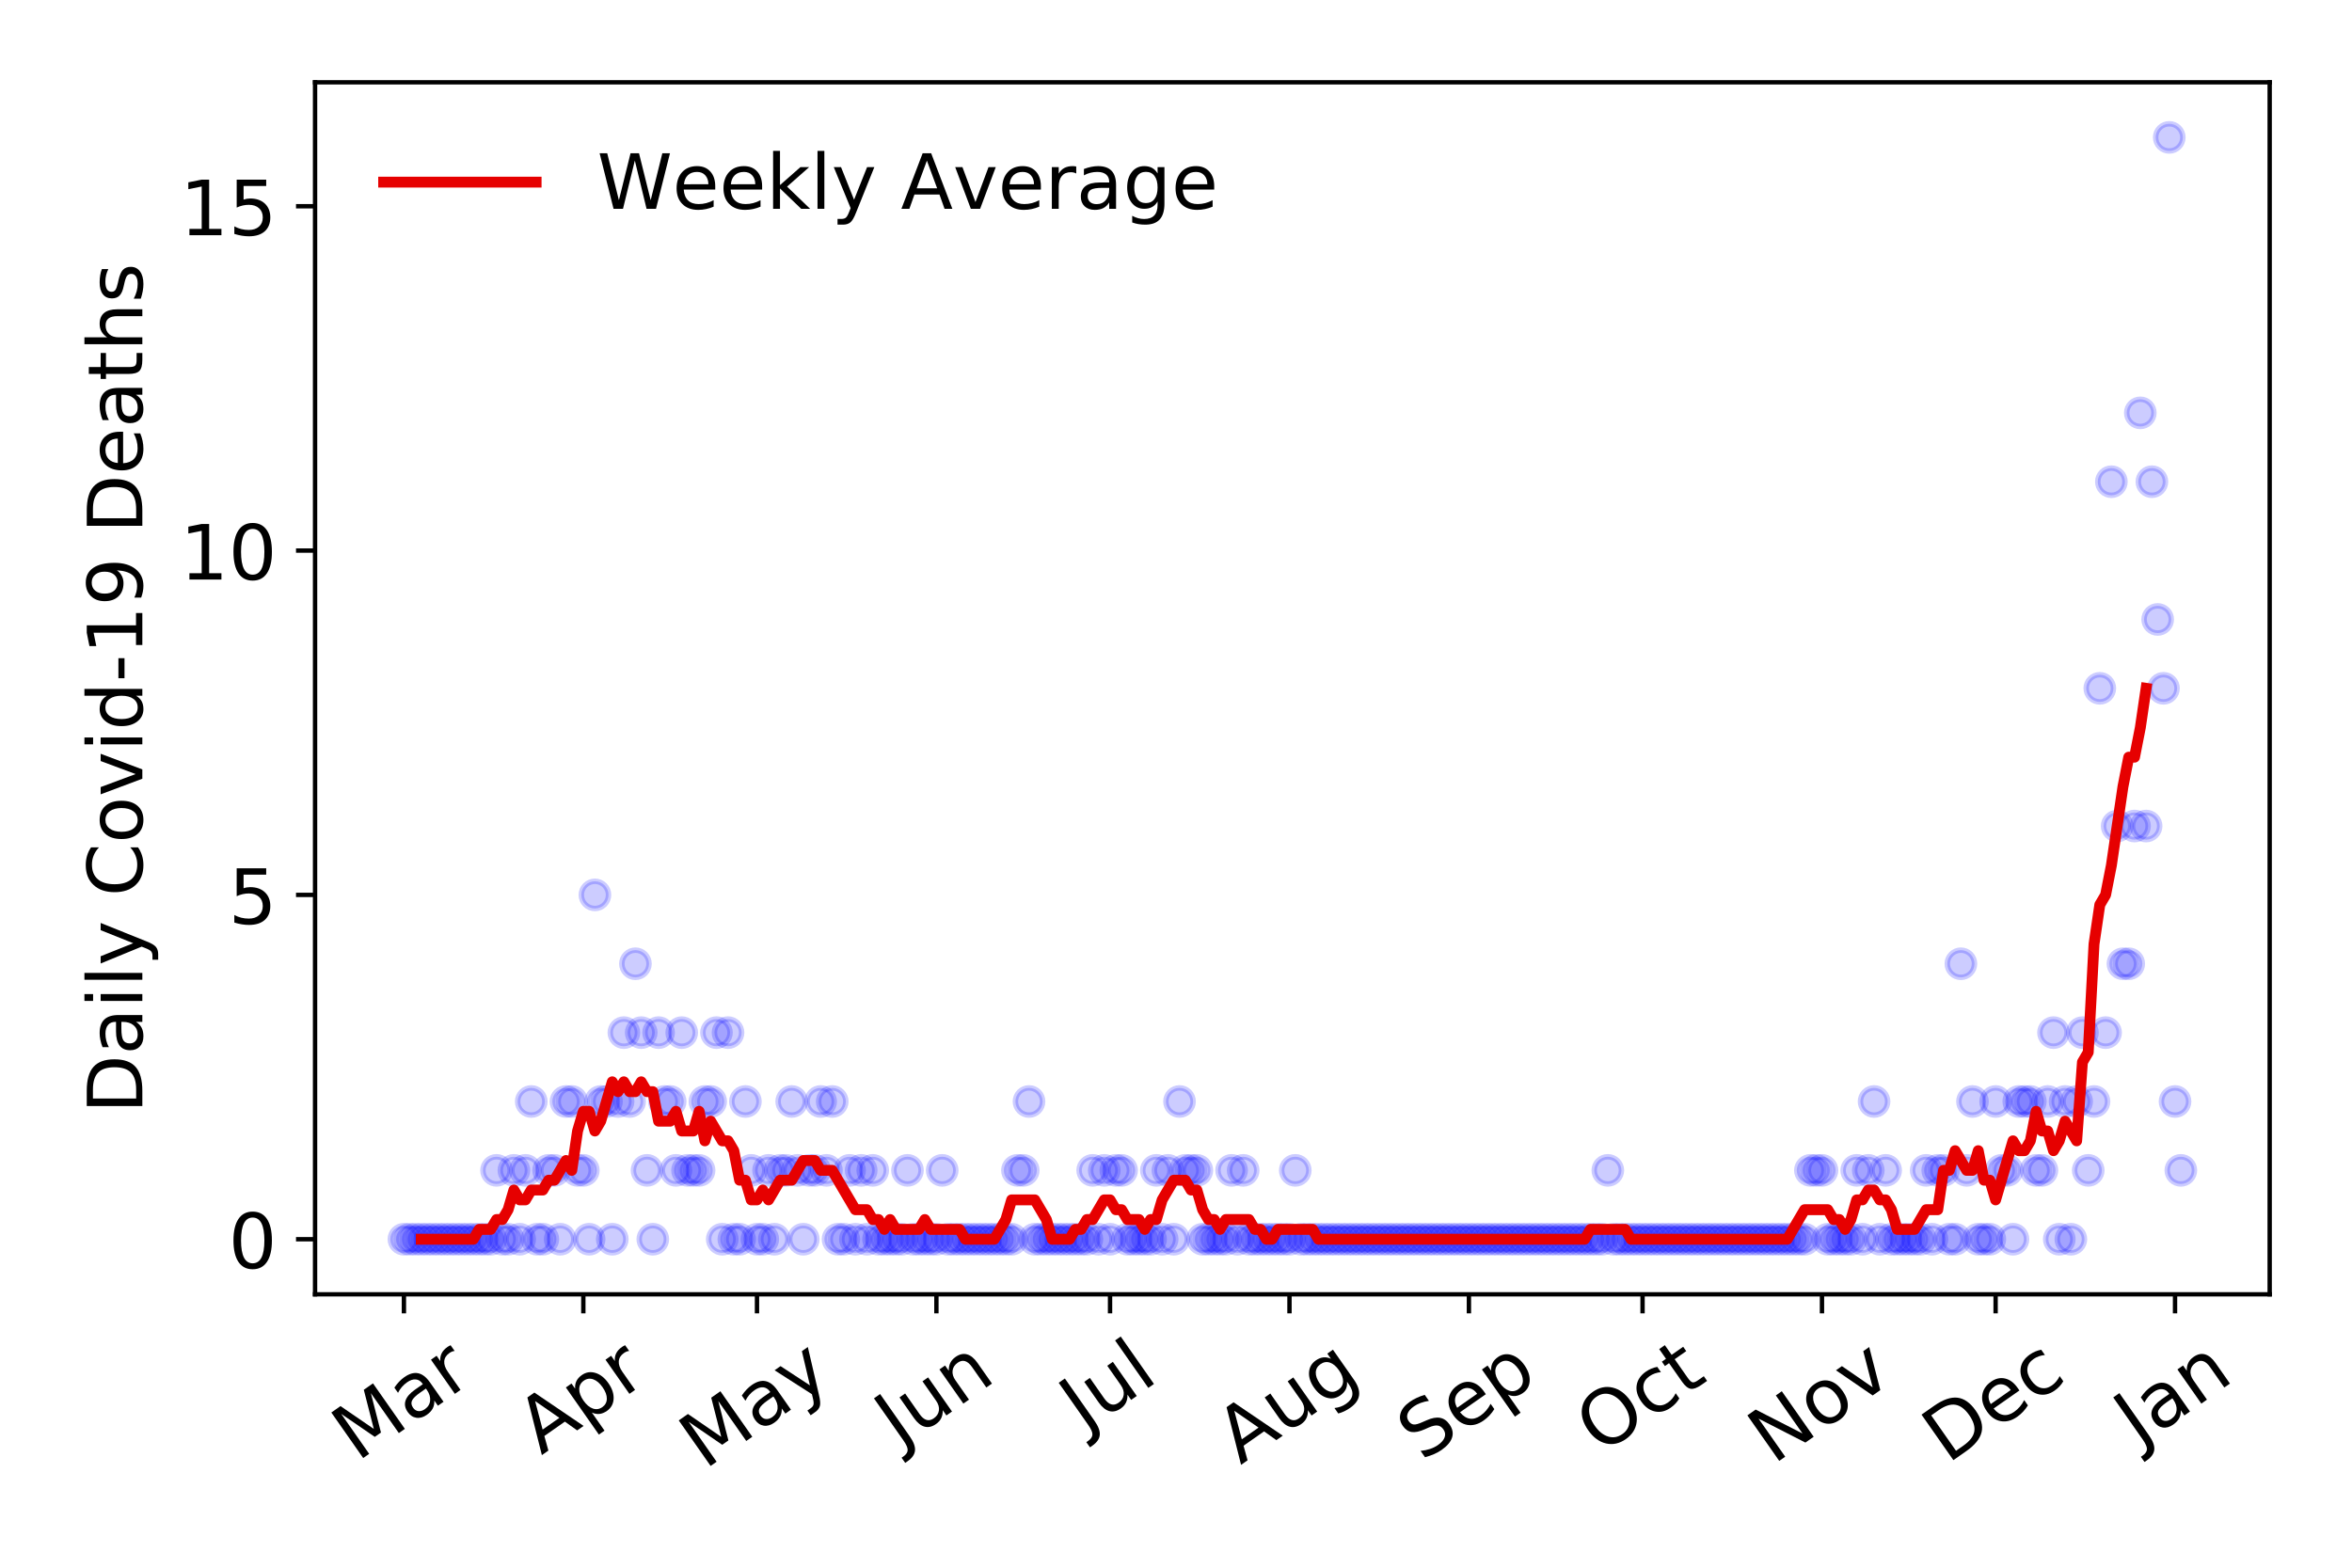 <?xml version="1.0" encoding="utf-8" standalone="no"?>
<!DOCTYPE svg PUBLIC "-//W3C//DTD SVG 1.1//EN"
  "http://www.w3.org/Graphics/SVG/1.1/DTD/svg11.dtd">
<!-- Created with matplotlib (https://matplotlib.org/) -->
<svg height="288pt" version="1.1" viewBox="0 0 432 288" width="432pt" xmlns="http://www.w3.org/2000/svg" xmlns:xlink="http://www.w3.org/1999/xlink">
 <defs>
  <style type="text/css">
*{stroke-linecap:butt;stroke-linejoin:round;}
  </style>
 </defs>
 <g id="figure_1">
  <g id="patch_1">
   <path d="M 0 288 
L 432 288 
L 432 0 
L 0 0 
z
" style="fill:#ffffff;"/>
  </g>
  <g id="axes_1">
   <g id="patch_2">
    <path d="M 57.87 237.778 
L 416.88 237.778 
L 416.88 15.12 
L 57.87 15.12 
z
" style="fill:#ffffff;"/>
   </g>
   <g id="matplotlib.axis_1">
    <g id="xtick_1">
     <g id="line2d_1">
      <defs>
       <path d="M 0 0 
L 0 3.5 
" id="m6bf7859501" style="stroke:#000000;stroke-width:0.8;"/>
      </defs>
      <g>
       <use style="stroke:#000000;stroke-width:0.8;" x="74.189" xlink:href="#m6bf7859501" y="237.778"/>
      </g>
     </g>
     <g id="text_1">
      <!-- Mar -->
      <defs>
       <path d="M 9.812 72.906 
L 24.516 72.906 
L 43.109 23.297 
L 61.812 72.906 
L 76.516 72.906 
L 76.516 0 
L 66.891 0 
L 66.891 64.016 
L 48.094 14.016 
L 38.188 14.016 
L 19.391 64.016 
L 19.391 0 
L 9.812 0 
z
" id="DejaVuSans-77"/>
       <path d="M 34.281 27.484 
Q 23.391 27.484 19.188 25 
Q 14.984 22.516 14.984 16.5 
Q 14.984 11.719 18.141 8.906 
Q 21.297 6.109 26.703 6.109 
Q 34.188 6.109 38.703 11.406 
Q 43.219 16.703 43.219 25.484 
L 43.219 27.484 
z
M 52.203 31.203 
L 52.203 0 
L 43.219 0 
L 43.219 8.297 
Q 40.141 3.328 35.547 0.953 
Q 30.953 -1.422 24.312 -1.422 
Q 15.922 -1.422 10.953 3.297 
Q 6 8.016 6 15.922 
Q 6 25.141 12.172 29.828 
Q 18.359 34.516 30.609 34.516 
L 43.219 34.516 
L 43.219 35.406 
Q 43.219 41.609 39.141 45 
Q 35.062 48.391 27.688 48.391 
Q 23 48.391 18.547 47.266 
Q 14.109 46.141 10.016 43.891 
L 10.016 52.203 
Q 14.938 54.109 19.578 55.047 
Q 24.219 56 28.609 56 
Q 40.484 56 46.344 49.844 
Q 52.203 43.703 52.203 31.203 
z
" id="DejaVuSans-97"/>
       <path d="M 41.109 46.297 
Q 39.594 47.172 37.812 47.578 
Q 36.031 48 33.891 48 
Q 26.266 48 22.188 43.047 
Q 18.109 38.094 18.109 28.812 
L 18.109 0 
L 9.078 0 
L 9.078 54.688 
L 18.109 54.688 
L 18.109 46.188 
Q 20.953 51.172 25.484 53.578 
Q 30.031 56 36.531 56 
Q 37.453 56 38.578 55.875 
Q 39.703 55.766 41.062 55.516 
z
" id="DejaVuSans-114"/>
      </defs>
      <g transform="translate(65.586 268.643)rotate(-35)scale(0.14 -0.14)">
       <use xlink:href="#DejaVuSans-77"/>
       <use x="86.279" xlink:href="#DejaVuSans-97"/>
       <use x="147.559" xlink:href="#DejaVuSans-114"/>
      </g>
     </g>
    </g>
    <g id="xtick_2">
     <g id="line2d_2">
      <g>
       <use style="stroke:#000000;stroke-width:0.8;" x="107.145" xlink:href="#m6bf7859501" y="237.778"/>
      </g>
     </g>
     <g id="text_2">
      <!-- Apr -->
      <defs>
       <path d="M 34.188 63.188 
L 20.797 26.906 
L 47.609 26.906 
z
M 28.609 72.906 
L 39.797 72.906 
L 67.578 0 
L 57.328 0 
L 50.688 18.703 
L 17.828 18.703 
L 11.188 0 
L 0.781 0 
z
" id="DejaVuSans-65"/>
       <path d="M 18.109 8.203 
L 18.109 -20.797 
L 9.078 -20.797 
L 9.078 54.688 
L 18.109 54.688 
L 18.109 46.391 
Q 20.953 51.266 25.266 53.625 
Q 29.594 56 35.594 56 
Q 45.562 56 51.781 48.094 
Q 58.016 40.188 58.016 27.297 
Q 58.016 14.406 51.781 6.484 
Q 45.562 -1.422 35.594 -1.422 
Q 29.594 -1.422 25.266 0.953 
Q 20.953 3.328 18.109 8.203 
z
M 48.688 27.297 
Q 48.688 37.203 44.609 42.844 
Q 40.531 48.484 33.406 48.484 
Q 26.266 48.484 22.188 42.844 
Q 18.109 37.203 18.109 27.297 
Q 18.109 17.391 22.188 11.75 
Q 26.266 6.109 33.406 6.109 
Q 40.531 6.109 44.609 11.75 
Q 48.688 17.391 48.688 27.297 
z
" id="DejaVuSans-112"/>
      </defs>
      <g transform="translate(99.441 267.384)rotate(-35)scale(0.14 -0.14)">
       <use xlink:href="#DejaVuSans-65"/>
       <use x="68.408" xlink:href="#DejaVuSans-112"/>
       <use x="131.885" xlink:href="#DejaVuSans-114"/>
      </g>
     </g>
    </g>
    <g id="xtick_3">
     <g id="line2d_3">
      <g>
       <use style="stroke:#000000;stroke-width:0.8;" x="139.038" xlink:href="#m6bf7859501" y="237.778"/>
      </g>
     </g>
     <g id="text_3">
      <!-- May -->
      <defs>
       <path d="M 32.172 -5.078 
Q 28.375 -14.844 24.75 -17.812 
Q 21.141 -20.797 15.094 -20.797 
L 7.906 -20.797 
L 7.906 -13.281 
L 13.188 -13.281 
Q 16.891 -13.281 18.938 -11.516 
Q 21 -9.766 23.484 -3.219 
L 25.094 0.875 
L 2.984 54.688 
L 12.5 54.688 
L 29.594 11.922 
L 46.688 54.688 
L 56.203 54.688 
z
" id="DejaVuSans-121"/>
      </defs>
      <g transform="translate(129.399 270.094)rotate(-35)scale(0.14 -0.14)">
       <use xlink:href="#DejaVuSans-77"/>
       <use x="86.279" xlink:href="#DejaVuSans-97"/>
       <use x="147.559" xlink:href="#DejaVuSans-121"/>
      </g>
     </g>
    </g>
    <g id="xtick_4">
     <g id="line2d_4">
      <g>
       <use style="stroke:#000000;stroke-width:0.8;" x="171.994" xlink:href="#m6bf7859501" y="237.778"/>
      </g>
     </g>
     <g id="text_4">
      <!-- Jun -->
      <defs>
       <path d="M 9.812 72.906 
L 19.672 72.906 
L 19.672 5.078 
Q 19.672 -8.109 14.672 -14.062 
Q 9.672 -20.016 -1.422 -20.016 
L -5.172 -20.016 
L -5.172 -11.719 
L -2.094 -11.719 
Q 4.438 -11.719 7.125 -8.047 
Q 9.812 -4.391 9.812 5.078 
z
" id="DejaVuSans-74"/>
       <path d="M 8.5 21.578 
L 8.5 54.688 
L 17.484 54.688 
L 17.484 21.922 
Q 17.484 14.156 20.5 10.266 
Q 23.531 6.391 29.594 6.391 
Q 36.859 6.391 41.078 11.031 
Q 45.312 15.672 45.312 23.688 
L 45.312 54.688 
L 54.297 54.688 
L 54.297 0 
L 45.312 0 
L 45.312 8.406 
Q 42.047 3.422 37.719 1 
Q 33.406 -1.422 27.688 -1.422 
Q 18.266 -1.422 13.375 4.438 
Q 8.5 10.297 8.5 21.578 
z
M 31.109 56 
z
" id="DejaVuSans-117"/>
       <path d="M 54.891 33.016 
L 54.891 0 
L 45.906 0 
L 45.906 32.719 
Q 45.906 40.484 42.875 44.328 
Q 39.844 48.188 33.797 48.188 
Q 26.516 48.188 22.312 43.547 
Q 18.109 38.922 18.109 30.906 
L 18.109 0 
L 9.078 0 
L 9.078 54.688 
L 18.109 54.688 
L 18.109 46.188 
Q 21.344 51.125 25.703 53.562 
Q 30.078 56 35.797 56 
Q 45.219 56 50.047 50.172 
Q 54.891 44.344 54.891 33.016 
z
" id="DejaVuSans-110"/>
      </defs>
      <g transform="translate(165.25 266.039)rotate(-35)scale(0.14 -0.14)">
       <use xlink:href="#DejaVuSans-74"/>
       <use x="29.492" xlink:href="#DejaVuSans-117"/>
       <use x="92.871" xlink:href="#DejaVuSans-110"/>
      </g>
     </g>
    </g>
    <g id="xtick_5">
     <g id="line2d_5">
      <g>
       <use style="stroke:#000000;stroke-width:0.8;" x="203.887" xlink:href="#m6bf7859501" y="237.778"/>
      </g>
     </g>
     <g id="text_5">
      <!-- Jul -->
      <defs>
       <path d="M 9.422 75.984 
L 18.406 75.984 
L 18.406 0 
L 9.422 0 
z
" id="DejaVuSans-108"/>
      </defs>
      <g transform="translate(199.185 263.181)rotate(-35)scale(0.14 -0.14)">
       <use xlink:href="#DejaVuSans-74"/>
       <use x="29.492" xlink:href="#DejaVuSans-117"/>
       <use x="92.871" xlink:href="#DejaVuSans-108"/>
      </g>
     </g>
    </g>
    <g id="xtick_6">
     <g id="line2d_6">
      <g>
       <use style="stroke:#000000;stroke-width:0.8;" x="236.843" xlink:href="#m6bf7859501" y="237.778"/>
      </g>
     </g>
     <g id="text_6">
      <!-- Aug -->
      <defs>
       <path d="M 45.406 27.984 
Q 45.406 37.75 41.375 43.109 
Q 37.359 48.484 30.078 48.484 
Q 22.859 48.484 18.828 43.109 
Q 14.797 37.75 14.797 27.984 
Q 14.797 18.266 18.828 12.891 
Q 22.859 7.516 30.078 7.516 
Q 37.359 7.516 41.375 12.891 
Q 45.406 18.266 45.406 27.984 
z
M 54.391 6.781 
Q 54.391 -7.172 48.188 -13.984 
Q 42 -20.797 29.203 -20.797 
Q 24.469 -20.797 20.266 -20.094 
Q 16.062 -19.391 12.109 -17.922 
L 12.109 -9.188 
Q 16.062 -11.328 19.922 -12.344 
Q 23.781 -13.375 27.781 -13.375 
Q 36.625 -13.375 41.016 -8.766 
Q 45.406 -4.156 45.406 5.172 
L 45.406 9.625 
Q 42.625 4.781 38.281 2.391 
Q 33.938 0 27.875 0 
Q 17.828 0 11.672 7.656 
Q 5.516 15.328 5.516 27.984 
Q 5.516 40.672 11.672 48.328 
Q 17.828 56 27.875 56 
Q 33.938 56 38.281 53.609 
Q 42.625 51.219 45.406 46.391 
L 45.406 54.688 
L 54.391 54.688 
z
" id="DejaVuSans-103"/>
      </defs>
      <g transform="translate(227.863 269.172)rotate(-35)scale(0.14 -0.14)">
       <use xlink:href="#DejaVuSans-65"/>
       <use x="68.408" xlink:href="#DejaVuSans-117"/>
       <use x="131.787" xlink:href="#DejaVuSans-103"/>
      </g>
     </g>
    </g>
    <g id="xtick_7">
     <g id="line2d_7">
      <g>
       <use style="stroke:#000000;stroke-width:0.8;" x="269.8" xlink:href="#m6bf7859501" y="237.778"/>
      </g>
     </g>
     <g id="text_7">
      <!-- Sep -->
      <defs>
       <path d="M 53.516 70.516 
L 53.516 60.891 
Q 47.906 63.578 42.922 64.891 
Q 37.938 66.219 33.297 66.219 
Q 25.25 66.219 20.875 63.094 
Q 16.5 59.969 16.5 54.203 
Q 16.5 49.359 19.406 46.891 
Q 22.312 44.438 30.422 42.922 
L 36.375 41.703 
Q 47.406 39.594 52.656 34.297 
Q 57.906 29 57.906 20.125 
Q 57.906 9.516 50.797 4.047 
Q 43.703 -1.422 29.984 -1.422 
Q 24.812 -1.422 18.969 -0.25 
Q 13.141 0.922 6.891 3.219 
L 6.891 13.375 
Q 12.891 10.016 18.656 8.297 
Q 24.422 6.594 29.984 6.594 
Q 38.422 6.594 43.016 9.906 
Q 47.609 13.234 47.609 19.391 
Q 47.609 24.75 44.312 27.781 
Q 41.016 30.812 33.5 32.328 
L 27.484 33.5 
Q 16.453 35.688 11.516 40.375 
Q 6.594 45.062 6.594 53.422 
Q 6.594 63.094 13.406 68.656 
Q 20.219 74.219 32.172 74.219 
Q 37.312 74.219 42.625 73.281 
Q 47.953 72.359 53.516 70.516 
z
" id="DejaVuSans-83"/>
       <path d="M 56.203 29.594 
L 56.203 25.203 
L 14.891 25.203 
Q 15.484 15.922 20.484 11.062 
Q 25.484 6.203 34.422 6.203 
Q 39.594 6.203 44.453 7.469 
Q 49.312 8.734 54.109 11.281 
L 54.109 2.781 
Q 49.266 0.734 44.188 -0.344 
Q 39.109 -1.422 33.891 -1.422 
Q 20.797 -1.422 13.156 6.188 
Q 5.516 13.812 5.516 26.812 
Q 5.516 40.234 12.766 48.109 
Q 20.016 56 32.328 56 
Q 43.359 56 49.781 48.891 
Q 56.203 41.797 56.203 29.594 
z
M 47.219 32.234 
Q 47.125 39.594 43.094 43.984 
Q 39.062 48.391 32.422 48.391 
Q 24.906 48.391 20.391 44.141 
Q 15.875 39.891 15.188 32.172 
z
" id="DejaVuSans-101"/>
      </defs>
      <g transform="translate(261.207 268.629)rotate(-35)scale(0.14 -0.14)">
       <use xlink:href="#DejaVuSans-83"/>
       <use x="63.477" xlink:href="#DejaVuSans-101"/>
       <use x="125" xlink:href="#DejaVuSans-112"/>
      </g>
     </g>
    </g>
    <g id="xtick_8">
     <g id="line2d_8">
      <g>
       <use style="stroke:#000000;stroke-width:0.8;" x="301.693" xlink:href="#m6bf7859501" y="237.778"/>
      </g>
     </g>
     <g id="text_8">
      <!-- Oct -->
      <defs>
       <path d="M 39.406 66.219 
Q 28.656 66.219 22.328 58.203 
Q 16.016 50.203 16.016 36.375 
Q 16.016 22.609 22.328 14.594 
Q 28.656 6.594 39.406 6.594 
Q 50.141 6.594 56.422 14.594 
Q 62.703 22.609 62.703 36.375 
Q 62.703 50.203 56.422 58.203 
Q 50.141 66.219 39.406 66.219 
z
M 39.406 74.219 
Q 54.734 74.219 63.906 63.938 
Q 73.094 53.656 73.094 36.375 
Q 73.094 19.141 63.906 8.859 
Q 54.734 -1.422 39.406 -1.422 
Q 24.031 -1.422 14.812 8.828 
Q 5.609 19.094 5.609 36.375 
Q 5.609 53.656 14.812 63.938 
Q 24.031 74.219 39.406 74.219 
z
" id="DejaVuSans-79"/>
       <path d="M 48.781 52.594 
L 48.781 44.188 
Q 44.969 46.297 41.141 47.344 
Q 37.312 48.391 33.406 48.391 
Q 24.656 48.391 19.812 42.844 
Q 14.984 37.312 14.984 27.297 
Q 14.984 17.281 19.812 11.734 
Q 24.656 6.203 33.406 6.203 
Q 37.312 6.203 41.141 7.25 
Q 44.969 8.297 48.781 10.406 
L 48.781 2.094 
Q 45.016 0.344 40.984 -0.531 
Q 36.969 -1.422 32.422 -1.422 
Q 20.062 -1.422 12.781 6.344 
Q 5.516 14.109 5.516 27.297 
Q 5.516 40.672 12.859 48.328 
Q 20.219 56 33.016 56 
Q 37.156 56 41.109 55.141 
Q 45.062 54.297 48.781 52.594 
z
" id="DejaVuSans-99"/>
       <path d="M 18.312 70.219 
L 18.312 54.688 
L 36.812 54.688 
L 36.812 47.703 
L 18.312 47.703 
L 18.312 18.016 
Q 18.312 11.328 20.141 9.422 
Q 21.969 7.516 27.594 7.516 
L 36.812 7.516 
L 36.812 0 
L 27.594 0 
Q 17.188 0 13.234 3.875 
Q 9.281 7.766 9.281 18.016 
L 9.281 47.703 
L 2.688 47.703 
L 2.688 54.688 
L 9.281 54.688 
L 9.281 70.219 
z
" id="DejaVuSans-116"/>
      </defs>
      <g transform="translate(293.994 267.377)rotate(-35)scale(0.14 -0.14)">
       <use xlink:href="#DejaVuSans-79"/>
       <use x="78.711" xlink:href="#DejaVuSans-99"/>
       <use x="133.691" xlink:href="#DejaVuSans-116"/>
      </g>
     </g>
    </g>
    <g id="xtick_9">
     <g id="line2d_9">
      <g>
       <use style="stroke:#000000;stroke-width:0.8;" x="334.649" xlink:href="#m6bf7859501" y="237.778"/>
      </g>
     </g>
     <g id="text_9">
      <!-- Nov -->
      <defs>
       <path d="M 9.812 72.906 
L 23.094 72.906 
L 55.422 11.922 
L 55.422 72.906 
L 64.984 72.906 
L 64.984 0 
L 51.703 0 
L 19.391 60.984 
L 19.391 0 
L 9.812 0 
z
" id="DejaVuSans-78"/>
       <path d="M 30.609 48.391 
Q 23.391 48.391 19.188 42.75 
Q 14.984 37.109 14.984 27.297 
Q 14.984 17.484 19.156 11.844 
Q 23.344 6.203 30.609 6.203 
Q 37.797 6.203 41.984 11.859 
Q 46.188 17.531 46.188 27.297 
Q 46.188 37.016 41.984 42.703 
Q 37.797 48.391 30.609 48.391 
z
M 30.609 56 
Q 42.328 56 49.016 48.375 
Q 55.719 40.766 55.719 27.297 
Q 55.719 13.875 49.016 6.219 
Q 42.328 -1.422 30.609 -1.422 
Q 18.844 -1.422 12.172 6.219 
Q 5.516 13.875 5.516 27.297 
Q 5.516 40.766 12.172 48.375 
Q 18.844 56 30.609 56 
z
" id="DejaVuSans-111"/>
       <path d="M 2.984 54.688 
L 12.5 54.688 
L 29.594 8.797 
L 46.688 54.688 
L 56.203 54.688 
L 35.688 0 
L 23.484 0 
z
" id="DejaVuSans-118"/>
      </defs>
      <g transform="translate(325.673 269.166)rotate(-35)scale(0.14 -0.14)">
       <use xlink:href="#DejaVuSans-78"/>
       <use x="74.805" xlink:href="#DejaVuSans-111"/>
       <use x="135.986" xlink:href="#DejaVuSans-118"/>
      </g>
     </g>
    </g>
    <g id="xtick_10">
     <g id="line2d_10">
      <g>
       <use style="stroke:#000000;stroke-width:0.8;" x="366.542" xlink:href="#m6bf7859501" y="237.778"/>
      </g>
     </g>
     <g id="text_10">
      <!-- Dec -->
      <defs>
       <path d="M 19.672 64.797 
L 19.672 8.109 
L 31.594 8.109 
Q 46.688 8.109 53.688 14.938 
Q 60.688 21.781 60.688 36.531 
Q 60.688 51.172 53.688 57.984 
Q 46.688 64.797 31.594 64.797 
z
M 9.812 72.906 
L 30.078 72.906 
Q 51.266 72.906 61.172 64.094 
Q 71.094 55.281 71.094 36.531 
Q 71.094 17.672 61.125 8.828 
Q 51.172 0 30.078 0 
L 9.812 0 
z
" id="DejaVuSans-68"/>
      </defs>
      <g transform="translate(357.662 269.032)rotate(-35)scale(0.14 -0.14)">
       <use xlink:href="#DejaVuSans-68"/>
       <use x="77.002" xlink:href="#DejaVuSans-101"/>
       <use x="138.525" xlink:href="#DejaVuSans-99"/>
      </g>
     </g>
    </g>
    <g id="xtick_11">
     <g id="line2d_11">
      <g>
       <use style="stroke:#000000;stroke-width:0.8;" x="399.498" xlink:href="#m6bf7859501" y="237.778"/>
      </g>
     </g>
     <g id="text_11">
      <!-- Jan -->
      <g transform="translate(392.875 265.871)rotate(-35)scale(0.14 -0.14)">
       <use xlink:href="#DejaVuSans-74"/>
       <use x="29.492" xlink:href="#DejaVuSans-97"/>
       <use x="90.771" xlink:href="#DejaVuSans-110"/>
      </g>
     </g>
    </g>
   </g>
   <g id="matplotlib.axis_2">
    <g id="ytick_1">
     <g id="line2d_12">
      <defs>
       <path d="M 0 0 
L -3.5 0 
" id="m95f85695d8" style="stroke:#000000;stroke-width:0.8;"/>
      </defs>
      <g>
       <use style="stroke:#000000;stroke-width:0.8;" x="57.87" xlink:href="#m95f85695d8" y="227.657"/>
      </g>
     </g>
     <g id="text_12">
      <!-- 0 -->
      <defs>
       <path d="M 31.781 66.406 
Q 24.172 66.406 20.328 58.906 
Q 16.5 51.422 16.5 36.375 
Q 16.5 21.391 20.328 13.891 
Q 24.172 6.391 31.781 6.391 
Q 39.453 6.391 43.281 13.891 
Q 47.125 21.391 47.125 36.375 
Q 47.125 51.422 43.281 58.906 
Q 39.453 66.406 31.781 66.406 
z
M 31.781 74.219 
Q 44.047 74.219 50.516 64.516 
Q 56.984 54.828 56.984 36.375 
Q 56.984 17.969 50.516 8.266 
Q 44.047 -1.422 31.781 -1.422 
Q 19.531 -1.422 13.062 8.266 
Q 6.594 17.969 6.594 36.375 
Q 6.594 54.828 13.062 64.516 
Q 19.531 74.219 31.781 74.219 
z
" id="DejaVuSans-48"/>
      </defs>
      <g transform="translate(41.962 232.976)scale(0.14 -0.14)">
       <use xlink:href="#DejaVuSans-48"/>
      </g>
     </g>
    </g>
    <g id="ytick_2">
     <g id="line2d_13">
      <g>
       <use style="stroke:#000000;stroke-width:0.8;" x="57.87" xlink:href="#m95f85695d8" y="164.402"/>
      </g>
     </g>
     <g id="text_13">
      <!-- 5 -->
      <defs>
       <path d="M 10.797 72.906 
L 49.516 72.906 
L 49.516 64.594 
L 19.828 64.594 
L 19.828 46.734 
Q 21.969 47.469 24.109 47.828 
Q 26.266 48.188 28.422 48.188 
Q 40.625 48.188 47.75 41.5 
Q 54.891 34.812 54.891 23.391 
Q 54.891 11.625 47.562 5.094 
Q 40.234 -1.422 26.906 -1.422 
Q 22.312 -1.422 17.547 -0.641 
Q 12.797 0.141 7.719 1.703 
L 7.719 11.625 
Q 12.109 9.234 16.797 8.062 
Q 21.484 6.891 26.703 6.891 
Q 35.156 6.891 40.078 11.328 
Q 45.016 15.766 45.016 23.391 
Q 45.016 31 40.078 35.438 
Q 35.156 39.891 26.703 39.891 
Q 22.75 39.891 18.812 39.016 
Q 14.891 38.141 10.797 36.281 
z
" id="DejaVuSans-53"/>
      </defs>
      <g transform="translate(41.962 169.721)scale(0.14 -0.14)">
       <use xlink:href="#DejaVuSans-53"/>
      </g>
     </g>
    </g>
    <g id="ytick_3">
     <g id="line2d_14">
      <g>
       <use style="stroke:#000000;stroke-width:0.8;" x="57.87" xlink:href="#m95f85695d8" y="101.147"/>
      </g>
     </g>
     <g id="text_14">
      <!-- 10 -->
      <defs>
       <path d="M 12.406 8.297 
L 28.516 8.297 
L 28.516 63.922 
L 10.984 60.406 
L 10.984 69.391 
L 28.422 72.906 
L 38.281 72.906 
L 38.281 8.297 
L 54.391 8.297 
L 54.391 0 
L 12.406 0 
z
" id="DejaVuSans-49"/>
      </defs>
      <g transform="translate(33.055 106.466)scale(0.14 -0.14)">
       <use xlink:href="#DejaVuSans-49"/>
       <use x="63.623" xlink:href="#DejaVuSans-48"/>
      </g>
     </g>
    </g>
    <g id="ytick_4">
     <g id="line2d_15">
      <g>
       <use style="stroke:#000000;stroke-width:0.8;" x="57.87" xlink:href="#m95f85695d8" y="37.892"/>
      </g>
     </g>
     <g id="text_15">
      <!-- 15 -->
      <g transform="translate(33.055 43.211)scale(0.14 -0.14)">
       <use xlink:href="#DejaVuSans-49"/>
       <use x="63.623" xlink:href="#DejaVuSans-53"/>
      </g>
     </g>
    </g>
    <g id="text_16">
     <!-- Daily Covid-19 Deaths -->
     <defs>
      <path d="M 9.422 54.688 
L 18.406 54.688 
L 18.406 0 
L 9.422 0 
z
M 9.422 75.984 
L 18.406 75.984 
L 18.406 64.594 
L 9.422 64.594 
z
" id="DejaVuSans-105"/>
      <path id="DejaVuSans-32"/>
      <path d="M 64.406 67.281 
L 64.406 56.891 
Q 59.422 61.531 53.781 63.812 
Q 48.141 66.109 41.797 66.109 
Q 29.297 66.109 22.656 58.469 
Q 16.016 50.828 16.016 36.375 
Q 16.016 21.969 22.656 14.328 
Q 29.297 6.688 41.797 6.688 
Q 48.141 6.688 53.781 8.984 
Q 59.422 11.281 64.406 15.922 
L 64.406 5.609 
Q 59.234 2.094 53.438 0.328 
Q 47.656 -1.422 41.219 -1.422 
Q 24.656 -1.422 15.125 8.703 
Q 5.609 18.844 5.609 36.375 
Q 5.609 53.953 15.125 64.078 
Q 24.656 74.219 41.219 74.219 
Q 47.75 74.219 53.531 72.484 
Q 59.328 70.75 64.406 67.281 
z
" id="DejaVuSans-67"/>
      <path d="M 45.406 46.391 
L 45.406 75.984 
L 54.391 75.984 
L 54.391 0 
L 45.406 0 
L 45.406 8.203 
Q 42.578 3.328 38.25 0.953 
Q 33.938 -1.422 27.875 -1.422 
Q 17.969 -1.422 11.734 6.484 
Q 5.516 14.406 5.516 27.297 
Q 5.516 40.188 11.734 48.094 
Q 17.969 56 27.875 56 
Q 33.938 56 38.25 53.625 
Q 42.578 51.266 45.406 46.391 
z
M 14.797 27.297 
Q 14.797 17.391 18.875 11.75 
Q 22.953 6.109 30.078 6.109 
Q 37.203 6.109 41.297 11.75 
Q 45.406 17.391 45.406 27.297 
Q 45.406 37.203 41.297 42.844 
Q 37.203 48.484 30.078 48.484 
Q 22.953 48.484 18.875 42.844 
Q 14.797 37.203 14.797 27.297 
z
" id="DejaVuSans-100"/>
      <path d="M 4.891 31.391 
L 31.203 31.391 
L 31.203 23.391 
L 4.891 23.391 
z
" id="DejaVuSans-45"/>
      <path d="M 10.984 1.516 
L 10.984 10.5 
Q 14.703 8.734 18.5 7.812 
Q 22.312 6.891 25.984 6.891 
Q 35.75 6.891 40.891 13.453 
Q 46.047 20.016 46.781 33.406 
Q 43.953 29.203 39.594 26.953 
Q 35.25 24.703 29.984 24.703 
Q 19.047 24.703 12.672 31.312 
Q 6.297 37.938 6.297 49.422 
Q 6.297 60.641 12.938 67.422 
Q 19.578 74.219 30.609 74.219 
Q 43.266 74.219 49.922 64.516 
Q 56.594 54.828 56.594 36.375 
Q 56.594 19.141 48.406 8.859 
Q 40.234 -1.422 26.422 -1.422 
Q 22.703 -1.422 18.891 -0.688 
Q 15.094 0.047 10.984 1.516 
z
M 30.609 32.422 
Q 37.25 32.422 41.125 36.953 
Q 45.016 41.5 45.016 49.422 
Q 45.016 57.281 41.125 61.844 
Q 37.25 66.406 30.609 66.406 
Q 23.969 66.406 20.094 61.844 
Q 16.219 57.281 16.219 49.422 
Q 16.219 41.5 20.094 36.953 
Q 23.969 32.422 30.609 32.422 
z
" id="DejaVuSans-57"/>
      <path d="M 54.891 33.016 
L 54.891 0 
L 45.906 0 
L 45.906 32.719 
Q 45.906 40.484 42.875 44.328 
Q 39.844 48.188 33.797 48.188 
Q 26.516 48.188 22.312 43.547 
Q 18.109 38.922 18.109 30.906 
L 18.109 0 
L 9.078 0 
L 9.078 75.984 
L 18.109 75.984 
L 18.109 46.188 
Q 21.344 51.125 25.703 53.562 
Q 30.078 56 35.797 56 
Q 45.219 56 50.047 50.172 
Q 54.891 44.344 54.891 33.016 
z
" id="DejaVuSans-104"/>
      <path d="M 44.281 53.078 
L 44.281 44.578 
Q 40.484 46.531 36.375 47.5 
Q 32.281 48.484 27.875 48.484 
Q 21.188 48.484 17.844 46.438 
Q 14.5 44.391 14.5 40.281 
Q 14.5 37.156 16.891 35.375 
Q 19.281 33.594 26.516 31.984 
L 29.594 31.297 
Q 39.156 29.25 43.188 25.516 
Q 47.219 21.781 47.219 15.094 
Q 47.219 7.469 41.188 3.016 
Q 35.156 -1.422 24.609 -1.422 
Q 20.219 -1.422 15.453 -0.562 
Q 10.688 0.297 5.422 2 
L 5.422 11.281 
Q 10.406 8.688 15.234 7.391 
Q 20.062 6.109 24.812 6.109 
Q 31.156 6.109 34.562 8.281 
Q 37.984 10.453 37.984 14.406 
Q 37.984 18.062 35.516 20.016 
Q 33.062 21.969 24.703 23.781 
L 21.578 24.516 
Q 13.234 26.266 9.516 29.906 
Q 5.812 33.547 5.812 39.891 
Q 5.812 47.609 11.281 51.797 
Q 16.75 56 26.812 56 
Q 31.781 56 36.172 55.266 
Q 40.578 54.547 44.281 53.078 
z
" id="DejaVuSans-115"/>
     </defs>
     <g transform="translate(26.143 204.56)rotate(-90)scale(0.14 -0.14)">
      <use xlink:href="#DejaVuSans-68"/>
      <use x="77.002" xlink:href="#DejaVuSans-97"/>
      <use x="138.281" xlink:href="#DejaVuSans-105"/>
      <use x="166.064" xlink:href="#DejaVuSans-108"/>
      <use x="193.848" xlink:href="#DejaVuSans-121"/>
      <use x="253.027" xlink:href="#DejaVuSans-32"/>
      <use x="284.814" xlink:href="#DejaVuSans-67"/>
      <use x="354.639" xlink:href="#DejaVuSans-111"/>
      <use x="415.82" xlink:href="#DejaVuSans-118"/>
      <use x="475" xlink:href="#DejaVuSans-105"/>
      <use x="502.783" xlink:href="#DejaVuSans-100"/>
      <use x="566.26" xlink:href="#DejaVuSans-45"/>
      <use x="602.344" xlink:href="#DejaVuSans-49"/>
      <use x="665.967" xlink:href="#DejaVuSans-57"/>
      <use x="729.59" xlink:href="#DejaVuSans-32"/>
      <use x="761.377" xlink:href="#DejaVuSans-68"/>
      <use x="838.379" xlink:href="#DejaVuSans-101"/>
      <use x="899.902" xlink:href="#DejaVuSans-97"/>
      <use x="961.182" xlink:href="#DejaVuSans-116"/>
      <use x="1000.391" xlink:href="#DejaVuSans-104"/>
      <use x="1063.77" xlink:href="#DejaVuSans-115"/>
     </g>
    </g>
   </g>
   <g id="line2d_16">
    <defs>
     <path d="M 0 2.5 
C 0.663 2.5 1.299 2.237 1.768 1.768 
C 2.237 1.299 2.5 0.663 2.5 0 
C 2.5 -0.663 2.237 -1.299 1.768 -1.768 
C 1.299 -2.237 0.663 -2.5 0 -2.5 
C -0.663 -2.5 -1.299 -2.237 -1.768 -1.768 
C -2.237 -1.299 -2.5 -0.663 -2.5 0 
C -2.5 0.663 -2.237 1.299 -1.768 1.768 
C -1.299 2.237 -0.663 2.5 0 2.5 
z
" id="m5fbd358fb0" style="stroke:#0000ff;stroke-opacity:0.2;"/>
    </defs>
    <g clip-path="url(#pfa59ace237)">
     <use style="fill:#0000ff;fill-opacity:0.2;stroke:#0000ff;stroke-opacity:0.2;" x="74.189" xlink:href="#m5fbd358fb0" y="227.657"/>
     <use style="fill:#0000ff;fill-opacity:0.2;stroke:#0000ff;stroke-opacity:0.2;" x="75.252" xlink:href="#m5fbd358fb0" y="227.657"/>
     <use style="fill:#0000ff;fill-opacity:0.2;stroke:#0000ff;stroke-opacity:0.2;" x="76.315" xlink:href="#m5fbd358fb0" y="227.657"/>
     <use style="fill:#0000ff;fill-opacity:0.2;stroke:#0000ff;stroke-opacity:0.2;" x="77.378" xlink:href="#m5fbd358fb0" y="227.657"/>
     <use style="fill:#0000ff;fill-opacity:0.2;stroke:#0000ff;stroke-opacity:0.2;" x="78.441" xlink:href="#m5fbd358fb0" y="227.657"/>
     <use style="fill:#0000ff;fill-opacity:0.2;stroke:#0000ff;stroke-opacity:0.2;" x="79.504" xlink:href="#m5fbd358fb0" y="227.657"/>
     <use style="fill:#0000ff;fill-opacity:0.2;stroke:#0000ff;stroke-opacity:0.2;" x="80.567" xlink:href="#m5fbd358fb0" y="227.657"/>
     <use style="fill:#0000ff;fill-opacity:0.2;stroke:#0000ff;stroke-opacity:0.2;" x="81.63" xlink:href="#m5fbd358fb0" y="227.657"/>
     <use style="fill:#0000ff;fill-opacity:0.2;stroke:#0000ff;stroke-opacity:0.2;" x="82.693" xlink:href="#m5fbd358fb0" y="227.657"/>
     <use style="fill:#0000ff;fill-opacity:0.2;stroke:#0000ff;stroke-opacity:0.2;" x="83.757" xlink:href="#m5fbd358fb0" y="227.657"/>
     <use style="fill:#0000ff;fill-opacity:0.2;stroke:#0000ff;stroke-opacity:0.2;" x="84.82" xlink:href="#m5fbd358fb0" y="227.657"/>
     <use style="fill:#0000ff;fill-opacity:0.2;stroke:#0000ff;stroke-opacity:0.2;" x="85.883" xlink:href="#m5fbd358fb0" y="227.657"/>
     <use style="fill:#0000ff;fill-opacity:0.2;stroke:#0000ff;stroke-opacity:0.2;" x="86.946" xlink:href="#m5fbd358fb0" y="227.657"/>
     <use style="fill:#0000ff;fill-opacity:0.2;stroke:#0000ff;stroke-opacity:0.2;" x="88.009" xlink:href="#m5fbd358fb0" y="227.657"/>
     <use style="fill:#0000ff;fill-opacity:0.2;stroke:#0000ff;stroke-opacity:0.2;" x="89.072" xlink:href="#m5fbd358fb0" y="227.657"/>
     <use style="fill:#0000ff;fill-opacity:0.2;stroke:#0000ff;stroke-opacity:0.2;" x="90.135" xlink:href="#m5fbd358fb0" y="227.657"/>
     <use style="fill:#0000ff;fill-opacity:0.2;stroke:#0000ff;stroke-opacity:0.2;" x="91.198" xlink:href="#m5fbd358fb0" y="215.006"/>
     <use style="fill:#0000ff;fill-opacity:0.2;stroke:#0000ff;stroke-opacity:0.2;" x="92.261" xlink:href="#m5fbd358fb0" y="227.657"/>
     <use style="fill:#0000ff;fill-opacity:0.2;stroke:#0000ff;stroke-opacity:0.2;" x="93.324" xlink:href="#m5fbd358fb0" y="227.657"/>
     <use style="fill:#0000ff;fill-opacity:0.2;stroke:#0000ff;stroke-opacity:0.2;" x="94.388" xlink:href="#m5fbd358fb0" y="215.006"/>
     <use style="fill:#0000ff;fill-opacity:0.2;stroke:#0000ff;stroke-opacity:0.2;" x="95.451" xlink:href="#m5fbd358fb0" y="227.657"/>
     <use style="fill:#0000ff;fill-opacity:0.2;stroke:#0000ff;stroke-opacity:0.2;" x="96.514" xlink:href="#m5fbd358fb0" y="215.006"/>
     <use style="fill:#0000ff;fill-opacity:0.2;stroke:#0000ff;stroke-opacity:0.2;" x="97.577" xlink:href="#m5fbd358fb0" y="202.355"/>
     <use style="fill:#0000ff;fill-opacity:0.2;stroke:#0000ff;stroke-opacity:0.2;" x="98.64" xlink:href="#m5fbd358fb0" y="227.657"/>
     <use style="fill:#0000ff;fill-opacity:0.2;stroke:#0000ff;stroke-opacity:0.2;" x="99.703" xlink:href="#m5fbd358fb0" y="227.657"/>
     <use style="fill:#0000ff;fill-opacity:0.2;stroke:#0000ff;stroke-opacity:0.2;" x="100.766" xlink:href="#m5fbd358fb0" y="215.006"/>
     <use style="fill:#0000ff;fill-opacity:0.2;stroke:#0000ff;stroke-opacity:0.2;" x="101.829" xlink:href="#m5fbd358fb0" y="215.006"/>
     <use style="fill:#0000ff;fill-opacity:0.2;stroke:#0000ff;stroke-opacity:0.2;" x="102.892" xlink:href="#m5fbd358fb0" y="227.657"/>
     <use style="fill:#0000ff;fill-opacity:0.2;stroke:#0000ff;stroke-opacity:0.2;" x="103.956" xlink:href="#m5fbd358fb0" y="202.355"/>
     <use style="fill:#0000ff;fill-opacity:0.2;stroke:#0000ff;stroke-opacity:0.2;" x="105.019" xlink:href="#m5fbd358fb0" y="202.355"/>
     <use style="fill:#0000ff;fill-opacity:0.2;stroke:#0000ff;stroke-opacity:0.2;" x="106.082" xlink:href="#m5fbd358fb0" y="215.006"/>
     <use style="fill:#0000ff;fill-opacity:0.2;stroke:#0000ff;stroke-opacity:0.2;" x="107.145" xlink:href="#m5fbd358fb0" y="215.006"/>
     <use style="fill:#0000ff;fill-opacity:0.2;stroke:#0000ff;stroke-opacity:0.2;" x="108.208" xlink:href="#m5fbd358fb0" y="227.657"/>
     <use style="fill:#0000ff;fill-opacity:0.2;stroke:#0000ff;stroke-opacity:0.2;" x="109.271" xlink:href="#m5fbd358fb0" y="164.402"/>
     <use style="fill:#0000ff;fill-opacity:0.2;stroke:#0000ff;stroke-opacity:0.2;" x="110.334" xlink:href="#m5fbd358fb0" y="202.355"/>
     <use style="fill:#0000ff;fill-opacity:0.2;stroke:#0000ff;stroke-opacity:0.2;" x="111.397" xlink:href="#m5fbd358fb0" y="202.355"/>
     <use style="fill:#0000ff;fill-opacity:0.2;stroke:#0000ff;stroke-opacity:0.2;" x="112.46" xlink:href="#m5fbd358fb0" y="227.657"/>
     <use style="fill:#0000ff;fill-opacity:0.2;stroke:#0000ff;stroke-opacity:0.2;" x="113.523" xlink:href="#m5fbd358fb0" y="202.355"/>
     <use style="fill:#0000ff;fill-opacity:0.2;stroke:#0000ff;stroke-opacity:0.2;" x="114.587" xlink:href="#m5fbd358fb0" y="189.704"/>
     <use style="fill:#0000ff;fill-opacity:0.2;stroke:#0000ff;stroke-opacity:0.2;" x="115.65" xlink:href="#m5fbd358fb0" y="202.355"/>
     <use style="fill:#0000ff;fill-opacity:0.2;stroke:#0000ff;stroke-opacity:0.2;" x="116.713" xlink:href="#m5fbd358fb0" y="177.053"/>
     <use style="fill:#0000ff;fill-opacity:0.2;stroke:#0000ff;stroke-opacity:0.2;" x="117.776" xlink:href="#m5fbd358fb0" y="189.704"/>
     <use style="fill:#0000ff;fill-opacity:0.2;stroke:#0000ff;stroke-opacity:0.2;" x="118.839" xlink:href="#m5fbd358fb0" y="215.006"/>
     <use style="fill:#0000ff;fill-opacity:0.2;stroke:#0000ff;stroke-opacity:0.2;" x="119.902" xlink:href="#m5fbd358fb0" y="227.657"/>
     <use style="fill:#0000ff;fill-opacity:0.2;stroke:#0000ff;stroke-opacity:0.2;" x="120.965" xlink:href="#m5fbd358fb0" y="189.704"/>
     <use style="fill:#0000ff;fill-opacity:0.2;stroke:#0000ff;stroke-opacity:0.2;" x="122.028" xlink:href="#m5fbd358fb0" y="202.355"/>
     <use style="fill:#0000ff;fill-opacity:0.2;stroke:#0000ff;stroke-opacity:0.2;" x="123.091" xlink:href="#m5fbd358fb0" y="202.355"/>
     <use style="fill:#0000ff;fill-opacity:0.2;stroke:#0000ff;stroke-opacity:0.2;" x="124.154" xlink:href="#m5fbd358fb0" y="215.006"/>
     <use style="fill:#0000ff;fill-opacity:0.2;stroke:#0000ff;stroke-opacity:0.2;" x="125.218" xlink:href="#m5fbd358fb0" y="189.704"/>
     <use style="fill:#0000ff;fill-opacity:0.2;stroke:#0000ff;stroke-opacity:0.2;" x="126.281" xlink:href="#m5fbd358fb0" y="215.006"/>
     <use style="fill:#0000ff;fill-opacity:0.2;stroke:#0000ff;stroke-opacity:0.2;" x="127.344" xlink:href="#m5fbd358fb0" y="215.006"/>
     <use style="fill:#0000ff;fill-opacity:0.2;stroke:#0000ff;stroke-opacity:0.2;" x="128.407" xlink:href="#m5fbd358fb0" y="215.006"/>
     <use style="fill:#0000ff;fill-opacity:0.2;stroke:#0000ff;stroke-opacity:0.2;" x="129.47" xlink:href="#m5fbd358fb0" y="202.355"/>
     <use style="fill:#0000ff;fill-opacity:0.2;stroke:#0000ff;stroke-opacity:0.2;" x="130.533" xlink:href="#m5fbd358fb0" y="202.355"/>
     <use style="fill:#0000ff;fill-opacity:0.2;stroke:#0000ff;stroke-opacity:0.2;" x="131.596" xlink:href="#m5fbd358fb0" y="189.704"/>
     <use style="fill:#0000ff;fill-opacity:0.2;stroke:#0000ff;stroke-opacity:0.2;" x="132.659" xlink:href="#m5fbd358fb0" y="227.657"/>
     <use style="fill:#0000ff;fill-opacity:0.2;stroke:#0000ff;stroke-opacity:0.2;" x="133.722" xlink:href="#m5fbd358fb0" y="189.704"/>
     <use style="fill:#0000ff;fill-opacity:0.2;stroke:#0000ff;stroke-opacity:0.2;" x="134.786" xlink:href="#m5fbd358fb0" y="227.657"/>
     <use style="fill:#0000ff;fill-opacity:0.2;stroke:#0000ff;stroke-opacity:0.2;" x="135.849" xlink:href="#m5fbd358fb0" y="227.657"/>
     <use style="fill:#0000ff;fill-opacity:0.2;stroke:#0000ff;stroke-opacity:0.2;" x="136.912" xlink:href="#m5fbd358fb0" y="202.355"/>
     <use style="fill:#0000ff;fill-opacity:0.2;stroke:#0000ff;stroke-opacity:0.2;" x="137.975" xlink:href="#m5fbd358fb0" y="215.006"/>
     <use style="fill:#0000ff;fill-opacity:0.2;stroke:#0000ff;stroke-opacity:0.2;" x="139.038" xlink:href="#m5fbd358fb0" y="227.657"/>
     <use style="fill:#0000ff;fill-opacity:0.2;stroke:#0000ff;stroke-opacity:0.2;" x="140.101" xlink:href="#m5fbd358fb0" y="227.657"/>
     <use style="fill:#0000ff;fill-opacity:0.2;stroke:#0000ff;stroke-opacity:0.2;" x="141.164" xlink:href="#m5fbd358fb0" y="215.006"/>
     <use style="fill:#0000ff;fill-opacity:0.2;stroke:#0000ff;stroke-opacity:0.2;" x="142.227" xlink:href="#m5fbd358fb0" y="227.657"/>
     <use style="fill:#0000ff;fill-opacity:0.2;stroke:#0000ff;stroke-opacity:0.2;" x="143.29" xlink:href="#m5fbd358fb0" y="215.006"/>
     <use style="fill:#0000ff;fill-opacity:0.2;stroke:#0000ff;stroke-opacity:0.2;" x="144.353" xlink:href="#m5fbd358fb0" y="215.006"/>
     <use style="fill:#0000ff;fill-opacity:0.2;stroke:#0000ff;stroke-opacity:0.2;" x="145.417" xlink:href="#m5fbd358fb0" y="202.355"/>
     <use style="fill:#0000ff;fill-opacity:0.2;stroke:#0000ff;stroke-opacity:0.2;" x="146.48" xlink:href="#m5fbd358fb0" y="215.006"/>
     <use style="fill:#0000ff;fill-opacity:0.2;stroke:#0000ff;stroke-opacity:0.2;" x="147.543" xlink:href="#m5fbd358fb0" y="227.657"/>
     <use style="fill:#0000ff;fill-opacity:0.2;stroke:#0000ff;stroke-opacity:0.2;" x="148.606" xlink:href="#m5fbd358fb0" y="215.006"/>
     <use style="fill:#0000ff;fill-opacity:0.2;stroke:#0000ff;stroke-opacity:0.2;" x="149.669" xlink:href="#m5fbd358fb0" y="215.006"/>
     <use style="fill:#0000ff;fill-opacity:0.2;stroke:#0000ff;stroke-opacity:0.2;" x="150.732" xlink:href="#m5fbd358fb0" y="202.355"/>
     <use style="fill:#0000ff;fill-opacity:0.2;stroke:#0000ff;stroke-opacity:0.2;" x="151.795" xlink:href="#m5fbd358fb0" y="215.006"/>
     <use style="fill:#0000ff;fill-opacity:0.2;stroke:#0000ff;stroke-opacity:0.2;" x="152.858" xlink:href="#m5fbd358fb0" y="202.355"/>
     <use style="fill:#0000ff;fill-opacity:0.2;stroke:#0000ff;stroke-opacity:0.2;" x="153.921" xlink:href="#m5fbd358fb0" y="227.657"/>
     <use style="fill:#0000ff;fill-opacity:0.2;stroke:#0000ff;stroke-opacity:0.2;" x="154.984" xlink:href="#m5fbd358fb0" y="227.657"/>
     <use style="fill:#0000ff;fill-opacity:0.2;stroke:#0000ff;stroke-opacity:0.2;" x="156.048" xlink:href="#m5fbd358fb0" y="215.006"/>
     <use style="fill:#0000ff;fill-opacity:0.2;stroke:#0000ff;stroke-opacity:0.2;" x="157.111" xlink:href="#m5fbd358fb0" y="227.657"/>
     <use style="fill:#0000ff;fill-opacity:0.2;stroke:#0000ff;stroke-opacity:0.2;" x="158.174" xlink:href="#m5fbd358fb0" y="215.006"/>
     <use style="fill:#0000ff;fill-opacity:0.2;stroke:#0000ff;stroke-opacity:0.2;" x="159.237" xlink:href="#m5fbd358fb0" y="227.657"/>
     <use style="fill:#0000ff;fill-opacity:0.2;stroke:#0000ff;stroke-opacity:0.2;" x="160.3" xlink:href="#m5fbd358fb0" y="215.006"/>
     <use style="fill:#0000ff;fill-opacity:0.2;stroke:#0000ff;stroke-opacity:0.2;" x="161.363" xlink:href="#m5fbd358fb0" y="227.657"/>
     <use style="fill:#0000ff;fill-opacity:0.2;stroke:#0000ff;stroke-opacity:0.2;" x="162.426" xlink:href="#m5fbd358fb0" y="227.657"/>
     <use style="fill:#0000ff;fill-opacity:0.2;stroke:#0000ff;stroke-opacity:0.2;" x="163.489" xlink:href="#m5fbd358fb0" y="227.657"/>
     <use style="fill:#0000ff;fill-opacity:0.2;stroke:#0000ff;stroke-opacity:0.2;" x="164.552" xlink:href="#m5fbd358fb0" y="227.657"/>
     <use style="fill:#0000ff;fill-opacity:0.2;stroke:#0000ff;stroke-opacity:0.2;" x="165.616" xlink:href="#m5fbd358fb0" y="227.657"/>
     <use style="fill:#0000ff;fill-opacity:0.2;stroke:#0000ff;stroke-opacity:0.2;" x="166.679" xlink:href="#m5fbd358fb0" y="215.006"/>
     <use style="fill:#0000ff;fill-opacity:0.2;stroke:#0000ff;stroke-opacity:0.2;" x="167.742" xlink:href="#m5fbd358fb0" y="227.657"/>
     <use style="fill:#0000ff;fill-opacity:0.2;stroke:#0000ff;stroke-opacity:0.2;" x="168.805" xlink:href="#m5fbd358fb0" y="227.657"/>
     <use style="fill:#0000ff;fill-opacity:0.2;stroke:#0000ff;stroke-opacity:0.2;" x="169.868" xlink:href="#m5fbd358fb0" y="227.657"/>
     <use style="fill:#0000ff;fill-opacity:0.2;stroke:#0000ff;stroke-opacity:0.2;" x="170.931" xlink:href="#m5fbd358fb0" y="227.657"/>
     <use style="fill:#0000ff;fill-opacity:0.2;stroke:#0000ff;stroke-opacity:0.2;" x="171.994" xlink:href="#m5fbd358fb0" y="227.657"/>
     <use style="fill:#0000ff;fill-opacity:0.2;stroke:#0000ff;stroke-opacity:0.2;" x="173.057" xlink:href="#m5fbd358fb0" y="215.006"/>
     <use style="fill:#0000ff;fill-opacity:0.2;stroke:#0000ff;stroke-opacity:0.2;" x="174.12" xlink:href="#m5fbd358fb0" y="227.657"/>
     <use style="fill:#0000ff;fill-opacity:0.2;stroke:#0000ff;stroke-opacity:0.2;" x="175.183" xlink:href="#m5fbd358fb0" y="227.657"/>
     <use style="fill:#0000ff;fill-opacity:0.2;stroke:#0000ff;stroke-opacity:0.2;" x="176.247" xlink:href="#m5fbd358fb0" y="227.657"/>
     <use style="fill:#0000ff;fill-opacity:0.2;stroke:#0000ff;stroke-opacity:0.2;" x="177.31" xlink:href="#m5fbd358fb0" y="227.657"/>
     <use style="fill:#0000ff;fill-opacity:0.2;stroke:#0000ff;stroke-opacity:0.2;" x="178.373" xlink:href="#m5fbd358fb0" y="227.657"/>
     <use style="fill:#0000ff;fill-opacity:0.2;stroke:#0000ff;stroke-opacity:0.2;" x="179.436" xlink:href="#m5fbd358fb0" y="227.657"/>
     <use style="fill:#0000ff;fill-opacity:0.2;stroke:#0000ff;stroke-opacity:0.2;" x="180.499" xlink:href="#m5fbd358fb0" y="227.657"/>
     <use style="fill:#0000ff;fill-opacity:0.2;stroke:#0000ff;stroke-opacity:0.2;" x="181.562" xlink:href="#m5fbd358fb0" y="227.657"/>
     <use style="fill:#0000ff;fill-opacity:0.2;stroke:#0000ff;stroke-opacity:0.2;" x="182.625" xlink:href="#m5fbd358fb0" y="227.657"/>
     <use style="fill:#0000ff;fill-opacity:0.2;stroke:#0000ff;stroke-opacity:0.2;" x="183.688" xlink:href="#m5fbd358fb0" y="227.657"/>
     <use style="fill:#0000ff;fill-opacity:0.2;stroke:#0000ff;stroke-opacity:0.2;" x="184.751" xlink:href="#m5fbd358fb0" y="227.657"/>
     <use style="fill:#0000ff;fill-opacity:0.2;stroke:#0000ff;stroke-opacity:0.2;" x="185.814" xlink:href="#m5fbd358fb0" y="227.657"/>
     <use style="fill:#0000ff;fill-opacity:0.2;stroke:#0000ff;stroke-opacity:0.2;" x="186.878" xlink:href="#m5fbd358fb0" y="215.006"/>
     <use style="fill:#0000ff;fill-opacity:0.2;stroke:#0000ff;stroke-opacity:0.2;" x="187.941" xlink:href="#m5fbd358fb0" y="215.006"/>
     <use style="fill:#0000ff;fill-opacity:0.2;stroke:#0000ff;stroke-opacity:0.2;" x="189.004" xlink:href="#m5fbd358fb0" y="202.355"/>
     <use style="fill:#0000ff;fill-opacity:0.2;stroke:#0000ff;stroke-opacity:0.2;" x="190.067" xlink:href="#m5fbd358fb0" y="227.657"/>
     <use style="fill:#0000ff;fill-opacity:0.2;stroke:#0000ff;stroke-opacity:0.2;" x="191.13" xlink:href="#m5fbd358fb0" y="227.657"/>
     <use style="fill:#0000ff;fill-opacity:0.2;stroke:#0000ff;stroke-opacity:0.2;" x="192.193" xlink:href="#m5fbd358fb0" y="227.657"/>
     <use style="fill:#0000ff;fill-opacity:0.2;stroke:#0000ff;stroke-opacity:0.2;" x="193.256" xlink:href="#m5fbd358fb0" y="227.657"/>
     <use style="fill:#0000ff;fill-opacity:0.2;stroke:#0000ff;stroke-opacity:0.2;" x="194.319" xlink:href="#m5fbd358fb0" y="227.657"/>
     <use style="fill:#0000ff;fill-opacity:0.2;stroke:#0000ff;stroke-opacity:0.2;" x="195.382" xlink:href="#m5fbd358fb0" y="227.657"/>
     <use style="fill:#0000ff;fill-opacity:0.2;stroke:#0000ff;stroke-opacity:0.2;" x="196.446" xlink:href="#m5fbd358fb0" y="227.657"/>
     <use style="fill:#0000ff;fill-opacity:0.2;stroke:#0000ff;stroke-opacity:0.2;" x="197.509" xlink:href="#m5fbd358fb0" y="227.657"/>
     <use style="fill:#0000ff;fill-opacity:0.2;stroke:#0000ff;stroke-opacity:0.2;" x="198.572" xlink:href="#m5fbd358fb0" y="227.657"/>
     <use style="fill:#0000ff;fill-opacity:0.2;stroke:#0000ff;stroke-opacity:0.2;" x="199.635" xlink:href="#m5fbd358fb0" y="227.657"/>
     <use style="fill:#0000ff;fill-opacity:0.2;stroke:#0000ff;stroke-opacity:0.2;" x="200.698" xlink:href="#m5fbd358fb0" y="215.006"/>
     <use style="fill:#0000ff;fill-opacity:0.2;stroke:#0000ff;stroke-opacity:0.2;" x="201.761" xlink:href="#m5fbd358fb0" y="227.657"/>
     <use style="fill:#0000ff;fill-opacity:0.2;stroke:#0000ff;stroke-opacity:0.2;" x="202.824" xlink:href="#m5fbd358fb0" y="215.006"/>
     <use style="fill:#0000ff;fill-opacity:0.2;stroke:#0000ff;stroke-opacity:0.2;" x="203.887" xlink:href="#m5fbd358fb0" y="227.657"/>
     <use style="fill:#0000ff;fill-opacity:0.2;stroke:#0000ff;stroke-opacity:0.2;" x="204.95" xlink:href="#m5fbd358fb0" y="215.006"/>
     <use style="fill:#0000ff;fill-opacity:0.2;stroke:#0000ff;stroke-opacity:0.2;" x="206.013" xlink:href="#m5fbd358fb0" y="215.006"/>
     <use style="fill:#0000ff;fill-opacity:0.2;stroke:#0000ff;stroke-opacity:0.2;" x="207.077" xlink:href="#m5fbd358fb0" y="227.657"/>
     <use style="fill:#0000ff;fill-opacity:0.2;stroke:#0000ff;stroke-opacity:0.2;" x="208.14" xlink:href="#m5fbd358fb0" y="227.657"/>
     <use style="fill:#0000ff;fill-opacity:0.2;stroke:#0000ff;stroke-opacity:0.2;" x="209.203" xlink:href="#m5fbd358fb0" y="227.657"/>
     <use style="fill:#0000ff;fill-opacity:0.2;stroke:#0000ff;stroke-opacity:0.2;" x="210.266" xlink:href="#m5fbd358fb0" y="227.657"/>
     <use style="fill:#0000ff;fill-opacity:0.2;stroke:#0000ff;stroke-opacity:0.2;" x="211.329" xlink:href="#m5fbd358fb0" y="227.657"/>
     <use style="fill:#0000ff;fill-opacity:0.2;stroke:#0000ff;stroke-opacity:0.2;" x="212.392" xlink:href="#m5fbd358fb0" y="215.006"/>
     <use style="fill:#0000ff;fill-opacity:0.2;stroke:#0000ff;stroke-opacity:0.2;" x="213.455" xlink:href="#m5fbd358fb0" y="227.657"/>
     <use style="fill:#0000ff;fill-opacity:0.2;stroke:#0000ff;stroke-opacity:0.2;" x="214.518" xlink:href="#m5fbd358fb0" y="215.006"/>
     <use style="fill:#0000ff;fill-opacity:0.2;stroke:#0000ff;stroke-opacity:0.2;" x="215.581" xlink:href="#m5fbd358fb0" y="227.657"/>
     <use style="fill:#0000ff;fill-opacity:0.2;stroke:#0000ff;stroke-opacity:0.2;" x="216.644" xlink:href="#m5fbd358fb0" y="202.355"/>
     <use style="fill:#0000ff;fill-opacity:0.2;stroke:#0000ff;stroke-opacity:0.2;" x="217.708" xlink:href="#m5fbd358fb0" y="215.006"/>
     <use style="fill:#0000ff;fill-opacity:0.2;stroke:#0000ff;stroke-opacity:0.2;" x="218.771" xlink:href="#m5fbd358fb0" y="215.006"/>
     <use style="fill:#0000ff;fill-opacity:0.2;stroke:#0000ff;stroke-opacity:0.2;" x="219.834" xlink:href="#m5fbd358fb0" y="215.006"/>
     <use style="fill:#0000ff;fill-opacity:0.2;stroke:#0000ff;stroke-opacity:0.2;" x="220.897" xlink:href="#m5fbd358fb0" y="227.657"/>
     <use style="fill:#0000ff;fill-opacity:0.2;stroke:#0000ff;stroke-opacity:0.2;" x="221.96" xlink:href="#m5fbd358fb0" y="227.657"/>
     <use style="fill:#0000ff;fill-opacity:0.2;stroke:#0000ff;stroke-opacity:0.2;" x="223.023" xlink:href="#m5fbd358fb0" y="227.657"/>
     <use style="fill:#0000ff;fill-opacity:0.2;stroke:#0000ff;stroke-opacity:0.2;" x="224.086" xlink:href="#m5fbd358fb0" y="227.657"/>
     <use style="fill:#0000ff;fill-opacity:0.2;stroke:#0000ff;stroke-opacity:0.2;" x="225.149" xlink:href="#m5fbd358fb0" y="227.657"/>
     <use style="fill:#0000ff;fill-opacity:0.2;stroke:#0000ff;stroke-opacity:0.2;" x="226.212" xlink:href="#m5fbd358fb0" y="215.006"/>
     <use style="fill:#0000ff;fill-opacity:0.2;stroke:#0000ff;stroke-opacity:0.2;" x="227.276" xlink:href="#m5fbd358fb0" y="227.657"/>
     <use style="fill:#0000ff;fill-opacity:0.2;stroke:#0000ff;stroke-opacity:0.2;" x="228.339" xlink:href="#m5fbd358fb0" y="215.006"/>
     <use style="fill:#0000ff;fill-opacity:0.2;stroke:#0000ff;stroke-opacity:0.2;" x="229.402" xlink:href="#m5fbd358fb0" y="227.657"/>
     <use style="fill:#0000ff;fill-opacity:0.2;stroke:#0000ff;stroke-opacity:0.2;" x="230.465" xlink:href="#m5fbd358fb0" y="227.657"/>
     <use style="fill:#0000ff;fill-opacity:0.2;stroke:#0000ff;stroke-opacity:0.2;" x="231.528" xlink:href="#m5fbd358fb0" y="227.657"/>
     <use style="fill:#0000ff;fill-opacity:0.2;stroke:#0000ff;stroke-opacity:0.2;" x="232.591" xlink:href="#m5fbd358fb0" y="227.657"/>
     <use style="fill:#0000ff;fill-opacity:0.2;stroke:#0000ff;stroke-opacity:0.2;" x="233.654" xlink:href="#m5fbd358fb0" y="227.657"/>
     <use style="fill:#0000ff;fill-opacity:0.2;stroke:#0000ff;stroke-opacity:0.2;" x="234.717" xlink:href="#m5fbd358fb0" y="227.657"/>
     <use style="fill:#0000ff;fill-opacity:0.2;stroke:#0000ff;stroke-opacity:0.2;" x="235.78" xlink:href="#m5fbd358fb0" y="227.657"/>
     <use style="fill:#0000ff;fill-opacity:0.2;stroke:#0000ff;stroke-opacity:0.2;" x="236.843" xlink:href="#m5fbd358fb0" y="227.657"/>
     <use style="fill:#0000ff;fill-opacity:0.2;stroke:#0000ff;stroke-opacity:0.2;" x="237.907" xlink:href="#m5fbd358fb0" y="215.006"/>
     <use style="fill:#0000ff;fill-opacity:0.2;stroke:#0000ff;stroke-opacity:0.2;" x="238.97" xlink:href="#m5fbd358fb0" y="227.657"/>
     <use style="fill:#0000ff;fill-opacity:0.2;stroke:#0000ff;stroke-opacity:0.2;" x="240.033" xlink:href="#m5fbd358fb0" y="227.657"/>
     <use style="fill:#0000ff;fill-opacity:0.2;stroke:#0000ff;stroke-opacity:0.2;" x="241.096" xlink:href="#m5fbd358fb0" y="227.657"/>
     <use style="fill:#0000ff;fill-opacity:0.2;stroke:#0000ff;stroke-opacity:0.2;" x="242.159" xlink:href="#m5fbd358fb0" y="227.657"/>
     <use style="fill:#0000ff;fill-opacity:0.2;stroke:#0000ff;stroke-opacity:0.2;" x="243.222" xlink:href="#m5fbd358fb0" y="227.657"/>
     <use style="fill:#0000ff;fill-opacity:0.2;stroke:#0000ff;stroke-opacity:0.2;" x="244.285" xlink:href="#m5fbd358fb0" y="227.657"/>
     <use style="fill:#0000ff;fill-opacity:0.2;stroke:#0000ff;stroke-opacity:0.2;" x="245.348" xlink:href="#m5fbd358fb0" y="227.657"/>
     <use style="fill:#0000ff;fill-opacity:0.2;stroke:#0000ff;stroke-opacity:0.2;" x="246.411" xlink:href="#m5fbd358fb0" y="227.657"/>
     <use style="fill:#0000ff;fill-opacity:0.2;stroke:#0000ff;stroke-opacity:0.2;" x="247.474" xlink:href="#m5fbd358fb0" y="227.657"/>
     <use style="fill:#0000ff;fill-opacity:0.2;stroke:#0000ff;stroke-opacity:0.2;" x="248.538" xlink:href="#m5fbd358fb0" y="227.657"/>
     <use style="fill:#0000ff;fill-opacity:0.2;stroke:#0000ff;stroke-opacity:0.2;" x="249.601" xlink:href="#m5fbd358fb0" y="227.657"/>
     <use style="fill:#0000ff;fill-opacity:0.2;stroke:#0000ff;stroke-opacity:0.2;" x="250.664" xlink:href="#m5fbd358fb0" y="227.657"/>
     <use style="fill:#0000ff;fill-opacity:0.2;stroke:#0000ff;stroke-opacity:0.2;" x="251.727" xlink:href="#m5fbd358fb0" y="227.657"/>
     <use style="fill:#0000ff;fill-opacity:0.2;stroke:#0000ff;stroke-opacity:0.2;" x="252.79" xlink:href="#m5fbd358fb0" y="227.657"/>
     <use style="fill:#0000ff;fill-opacity:0.2;stroke:#0000ff;stroke-opacity:0.2;" x="253.853" xlink:href="#m5fbd358fb0" y="227.657"/>
     <use style="fill:#0000ff;fill-opacity:0.2;stroke:#0000ff;stroke-opacity:0.2;" x="254.916" xlink:href="#m5fbd358fb0" y="227.657"/>
     <use style="fill:#0000ff;fill-opacity:0.2;stroke:#0000ff;stroke-opacity:0.2;" x="255.979" xlink:href="#m5fbd358fb0" y="227.657"/>
     <use style="fill:#0000ff;fill-opacity:0.2;stroke:#0000ff;stroke-opacity:0.2;" x="257.042" xlink:href="#m5fbd358fb0" y="227.657"/>
     <use style="fill:#0000ff;fill-opacity:0.2;stroke:#0000ff;stroke-opacity:0.2;" x="258.106" xlink:href="#m5fbd358fb0" y="227.657"/>
     <use style="fill:#0000ff;fill-opacity:0.2;stroke:#0000ff;stroke-opacity:0.2;" x="259.169" xlink:href="#m5fbd358fb0" y="227.657"/>
     <use style="fill:#0000ff;fill-opacity:0.2;stroke:#0000ff;stroke-opacity:0.2;" x="260.232" xlink:href="#m5fbd358fb0" y="227.657"/>
     <use style="fill:#0000ff;fill-opacity:0.2;stroke:#0000ff;stroke-opacity:0.2;" x="261.295" xlink:href="#m5fbd358fb0" y="227.657"/>
     <use style="fill:#0000ff;fill-opacity:0.2;stroke:#0000ff;stroke-opacity:0.2;" x="262.358" xlink:href="#m5fbd358fb0" y="227.657"/>
     <use style="fill:#0000ff;fill-opacity:0.2;stroke:#0000ff;stroke-opacity:0.2;" x="263.421" xlink:href="#m5fbd358fb0" y="227.657"/>
     <use style="fill:#0000ff;fill-opacity:0.2;stroke:#0000ff;stroke-opacity:0.2;" x="264.484" xlink:href="#m5fbd358fb0" y="227.657"/>
     <use style="fill:#0000ff;fill-opacity:0.2;stroke:#0000ff;stroke-opacity:0.2;" x="265.547" xlink:href="#m5fbd358fb0" y="227.657"/>
     <use style="fill:#0000ff;fill-opacity:0.2;stroke:#0000ff;stroke-opacity:0.2;" x="266.61" xlink:href="#m5fbd358fb0" y="227.657"/>
     <use style="fill:#0000ff;fill-opacity:0.2;stroke:#0000ff;stroke-opacity:0.2;" x="267.673" xlink:href="#m5fbd358fb0" y="227.657"/>
     <use style="fill:#0000ff;fill-opacity:0.2;stroke:#0000ff;stroke-opacity:0.2;" x="268.737" xlink:href="#m5fbd358fb0" y="227.657"/>
     <use style="fill:#0000ff;fill-opacity:0.2;stroke:#0000ff;stroke-opacity:0.2;" x="269.8" xlink:href="#m5fbd358fb0" y="227.657"/>
     <use style="fill:#0000ff;fill-opacity:0.2;stroke:#0000ff;stroke-opacity:0.2;" x="270.863" xlink:href="#m5fbd358fb0" y="227.657"/>
     <use style="fill:#0000ff;fill-opacity:0.2;stroke:#0000ff;stroke-opacity:0.2;" x="271.926" xlink:href="#m5fbd358fb0" y="227.657"/>
     <use style="fill:#0000ff;fill-opacity:0.2;stroke:#0000ff;stroke-opacity:0.2;" x="272.989" xlink:href="#m5fbd358fb0" y="227.657"/>
     <use style="fill:#0000ff;fill-opacity:0.2;stroke:#0000ff;stroke-opacity:0.2;" x="274.052" xlink:href="#m5fbd358fb0" y="227.657"/>
     <use style="fill:#0000ff;fill-opacity:0.2;stroke:#0000ff;stroke-opacity:0.2;" x="275.115" xlink:href="#m5fbd358fb0" y="227.657"/>
     <use style="fill:#0000ff;fill-opacity:0.2;stroke:#0000ff;stroke-opacity:0.2;" x="276.178" xlink:href="#m5fbd358fb0" y="227.657"/>
     <use style="fill:#0000ff;fill-opacity:0.2;stroke:#0000ff;stroke-opacity:0.2;" x="277.241" xlink:href="#m5fbd358fb0" y="227.657"/>
     <use style="fill:#0000ff;fill-opacity:0.2;stroke:#0000ff;stroke-opacity:0.2;" x="278.304" xlink:href="#m5fbd358fb0" y="227.657"/>
     <use style="fill:#0000ff;fill-opacity:0.2;stroke:#0000ff;stroke-opacity:0.2;" x="279.368" xlink:href="#m5fbd358fb0" y="227.657"/>
     <use style="fill:#0000ff;fill-opacity:0.2;stroke:#0000ff;stroke-opacity:0.2;" x="280.431" xlink:href="#m5fbd358fb0" y="227.657"/>
     <use style="fill:#0000ff;fill-opacity:0.2;stroke:#0000ff;stroke-opacity:0.2;" x="281.494" xlink:href="#m5fbd358fb0" y="227.657"/>
     <use style="fill:#0000ff;fill-opacity:0.2;stroke:#0000ff;stroke-opacity:0.2;" x="282.557" xlink:href="#m5fbd358fb0" y="227.657"/>
     <use style="fill:#0000ff;fill-opacity:0.2;stroke:#0000ff;stroke-opacity:0.2;" x="283.62" xlink:href="#m5fbd358fb0" y="227.657"/>
     <use style="fill:#0000ff;fill-opacity:0.2;stroke:#0000ff;stroke-opacity:0.2;" x="284.683" xlink:href="#m5fbd358fb0" y="227.657"/>
     <use style="fill:#0000ff;fill-opacity:0.2;stroke:#0000ff;stroke-opacity:0.2;" x="285.746" xlink:href="#m5fbd358fb0" y="227.657"/>
     <use style="fill:#0000ff;fill-opacity:0.2;stroke:#0000ff;stroke-opacity:0.2;" x="286.809" xlink:href="#m5fbd358fb0" y="227.657"/>
     <use style="fill:#0000ff;fill-opacity:0.2;stroke:#0000ff;stroke-opacity:0.2;" x="287.872" xlink:href="#m5fbd358fb0" y="227.657"/>
     <use style="fill:#0000ff;fill-opacity:0.2;stroke:#0000ff;stroke-opacity:0.2;" x="288.936" xlink:href="#m5fbd358fb0" y="227.657"/>
     <use style="fill:#0000ff;fill-opacity:0.2;stroke:#0000ff;stroke-opacity:0.2;" x="289.999" xlink:href="#m5fbd358fb0" y="227.657"/>
     <use style="fill:#0000ff;fill-opacity:0.2;stroke:#0000ff;stroke-opacity:0.2;" x="291.062" xlink:href="#m5fbd358fb0" y="227.657"/>
     <use style="fill:#0000ff;fill-opacity:0.2;stroke:#0000ff;stroke-opacity:0.2;" x="292.125" xlink:href="#m5fbd358fb0" y="227.657"/>
     <use style="fill:#0000ff;fill-opacity:0.2;stroke:#0000ff;stroke-opacity:0.2;" x="293.188" xlink:href="#m5fbd358fb0" y="227.657"/>
     <use style="fill:#0000ff;fill-opacity:0.2;stroke:#0000ff;stroke-opacity:0.2;" x="294.251" xlink:href="#m5fbd358fb0" y="227.657"/>
     <use style="fill:#0000ff;fill-opacity:0.2;stroke:#0000ff;stroke-opacity:0.2;" x="295.314" xlink:href="#m5fbd358fb0" y="215.006"/>
     <use style="fill:#0000ff;fill-opacity:0.2;stroke:#0000ff;stroke-opacity:0.2;" x="296.377" xlink:href="#m5fbd358fb0" y="227.657"/>
     <use style="fill:#0000ff;fill-opacity:0.2;stroke:#0000ff;stroke-opacity:0.2;" x="297.44" xlink:href="#m5fbd358fb0" y="227.657"/>
     <use style="fill:#0000ff;fill-opacity:0.2;stroke:#0000ff;stroke-opacity:0.2;" x="298.503" xlink:href="#m5fbd358fb0" y="227.657"/>
     <use style="fill:#0000ff;fill-opacity:0.2;stroke:#0000ff;stroke-opacity:0.2;" x="299.567" xlink:href="#m5fbd358fb0" y="227.657"/>
     <use style="fill:#0000ff;fill-opacity:0.2;stroke:#0000ff;stroke-opacity:0.2;" x="300.63" xlink:href="#m5fbd358fb0" y="227.657"/>
     <use style="fill:#0000ff;fill-opacity:0.2;stroke:#0000ff;stroke-opacity:0.2;" x="301.693" xlink:href="#m5fbd358fb0" y="227.657"/>
     <use style="fill:#0000ff;fill-opacity:0.2;stroke:#0000ff;stroke-opacity:0.2;" x="302.756" xlink:href="#m5fbd358fb0" y="227.657"/>
     <use style="fill:#0000ff;fill-opacity:0.2;stroke:#0000ff;stroke-opacity:0.2;" x="303.819" xlink:href="#m5fbd358fb0" y="227.657"/>
     <use style="fill:#0000ff;fill-opacity:0.2;stroke:#0000ff;stroke-opacity:0.2;" x="304.882" xlink:href="#m5fbd358fb0" y="227.657"/>
     <use style="fill:#0000ff;fill-opacity:0.2;stroke:#0000ff;stroke-opacity:0.2;" x="305.945" xlink:href="#m5fbd358fb0" y="227.657"/>
     <use style="fill:#0000ff;fill-opacity:0.2;stroke:#0000ff;stroke-opacity:0.2;" x="307.008" xlink:href="#m5fbd358fb0" y="227.657"/>
     <use style="fill:#0000ff;fill-opacity:0.2;stroke:#0000ff;stroke-opacity:0.2;" x="308.071" xlink:href="#m5fbd358fb0" y="227.657"/>
     <use style="fill:#0000ff;fill-opacity:0.2;stroke:#0000ff;stroke-opacity:0.2;" x="309.134" xlink:href="#m5fbd358fb0" y="227.657"/>
     <use style="fill:#0000ff;fill-opacity:0.2;stroke:#0000ff;stroke-opacity:0.2;" x="310.198" xlink:href="#m5fbd358fb0" y="227.657"/>
     <use style="fill:#0000ff;fill-opacity:0.2;stroke:#0000ff;stroke-opacity:0.2;" x="311.261" xlink:href="#m5fbd358fb0" y="227.657"/>
     <use style="fill:#0000ff;fill-opacity:0.2;stroke:#0000ff;stroke-opacity:0.2;" x="312.324" xlink:href="#m5fbd358fb0" y="227.657"/>
     <use style="fill:#0000ff;fill-opacity:0.2;stroke:#0000ff;stroke-opacity:0.2;" x="313.387" xlink:href="#m5fbd358fb0" y="227.657"/>
     <use style="fill:#0000ff;fill-opacity:0.2;stroke:#0000ff;stroke-opacity:0.2;" x="314.45" xlink:href="#m5fbd358fb0" y="227.657"/>
     <use style="fill:#0000ff;fill-opacity:0.2;stroke:#0000ff;stroke-opacity:0.2;" x="315.513" xlink:href="#m5fbd358fb0" y="227.657"/>
     <use style="fill:#0000ff;fill-opacity:0.2;stroke:#0000ff;stroke-opacity:0.2;" x="316.576" xlink:href="#m5fbd358fb0" y="227.657"/>
     <use style="fill:#0000ff;fill-opacity:0.2;stroke:#0000ff;stroke-opacity:0.2;" x="317.639" xlink:href="#m5fbd358fb0" y="227.657"/>
     <use style="fill:#0000ff;fill-opacity:0.2;stroke:#0000ff;stroke-opacity:0.2;" x="318.702" xlink:href="#m5fbd358fb0" y="227.657"/>
     <use style="fill:#0000ff;fill-opacity:0.2;stroke:#0000ff;stroke-opacity:0.2;" x="319.766" xlink:href="#m5fbd358fb0" y="227.657"/>
     <use style="fill:#0000ff;fill-opacity:0.2;stroke:#0000ff;stroke-opacity:0.2;" x="320.829" xlink:href="#m5fbd358fb0" y="227.657"/>
     <use style="fill:#0000ff;fill-opacity:0.2;stroke:#0000ff;stroke-opacity:0.2;" x="321.892" xlink:href="#m5fbd358fb0" y="227.657"/>
     <use style="fill:#0000ff;fill-opacity:0.2;stroke:#0000ff;stroke-opacity:0.2;" x="322.955" xlink:href="#m5fbd358fb0" y="227.657"/>
     <use style="fill:#0000ff;fill-opacity:0.2;stroke:#0000ff;stroke-opacity:0.2;" x="324.018" xlink:href="#m5fbd358fb0" y="227.657"/>
     <use style="fill:#0000ff;fill-opacity:0.2;stroke:#0000ff;stroke-opacity:0.2;" x="325.081" xlink:href="#m5fbd358fb0" y="227.657"/>
     <use style="fill:#0000ff;fill-opacity:0.2;stroke:#0000ff;stroke-opacity:0.2;" x="326.144" xlink:href="#m5fbd358fb0" y="227.657"/>
     <use style="fill:#0000ff;fill-opacity:0.2;stroke:#0000ff;stroke-opacity:0.2;" x="327.207" xlink:href="#m5fbd358fb0" y="227.657"/>
     <use style="fill:#0000ff;fill-opacity:0.2;stroke:#0000ff;stroke-opacity:0.2;" x="328.27" xlink:href="#m5fbd358fb0" y="227.657"/>
     <use style="fill:#0000ff;fill-opacity:0.2;stroke:#0000ff;stroke-opacity:0.2;" x="329.333" xlink:href="#m5fbd358fb0" y="227.657"/>
     <use style="fill:#0000ff;fill-opacity:0.2;stroke:#0000ff;stroke-opacity:0.2;" x="330.397" xlink:href="#m5fbd358fb0" y="227.657"/>
     <use style="fill:#0000ff;fill-opacity:0.2;stroke:#0000ff;stroke-opacity:0.2;" x="331.46" xlink:href="#m5fbd358fb0" y="227.657"/>
     <use style="fill:#0000ff;fill-opacity:0.2;stroke:#0000ff;stroke-opacity:0.2;" x="332.523" xlink:href="#m5fbd358fb0" y="215.006"/>
     <use style="fill:#0000ff;fill-opacity:0.2;stroke:#0000ff;stroke-opacity:0.2;" x="333.586" xlink:href="#m5fbd358fb0" y="215.006"/>
     <use style="fill:#0000ff;fill-opacity:0.2;stroke:#0000ff;stroke-opacity:0.2;" x="334.649" xlink:href="#m5fbd358fb0" y="215.006"/>
     <use style="fill:#0000ff;fill-opacity:0.2;stroke:#0000ff;stroke-opacity:0.2;" x="335.712" xlink:href="#m5fbd358fb0" y="227.657"/>
     <use style="fill:#0000ff;fill-opacity:0.2;stroke:#0000ff;stroke-opacity:0.2;" x="336.775" xlink:href="#m5fbd358fb0" y="227.657"/>
     <use style="fill:#0000ff;fill-opacity:0.2;stroke:#0000ff;stroke-opacity:0.2;" x="337.838" xlink:href="#m5fbd358fb0" y="227.657"/>
     <use style="fill:#0000ff;fill-opacity:0.2;stroke:#0000ff;stroke-opacity:0.2;" x="338.901" xlink:href="#m5fbd358fb0" y="227.657"/>
     <use style="fill:#0000ff;fill-opacity:0.2;stroke:#0000ff;stroke-opacity:0.2;" x="339.964" xlink:href="#m5fbd358fb0" y="227.657"/>
     <use style="fill:#0000ff;fill-opacity:0.2;stroke:#0000ff;stroke-opacity:0.2;" x="341.028" xlink:href="#m5fbd358fb0" y="215.006"/>
     <use style="fill:#0000ff;fill-opacity:0.2;stroke:#0000ff;stroke-opacity:0.2;" x="342.091" xlink:href="#m5fbd358fb0" y="227.657"/>
     <use style="fill:#0000ff;fill-opacity:0.2;stroke:#0000ff;stroke-opacity:0.2;" x="343.154" xlink:href="#m5fbd358fb0" y="215.006"/>
     <use style="fill:#0000ff;fill-opacity:0.2;stroke:#0000ff;stroke-opacity:0.2;" x="344.217" xlink:href="#m5fbd358fb0" y="202.355"/>
     <use style="fill:#0000ff;fill-opacity:0.2;stroke:#0000ff;stroke-opacity:0.2;" x="345.28" xlink:href="#m5fbd358fb0" y="227.657"/>
     <use style="fill:#0000ff;fill-opacity:0.2;stroke:#0000ff;stroke-opacity:0.2;" x="346.343" xlink:href="#m5fbd358fb0" y="215.006"/>
     <use style="fill:#0000ff;fill-opacity:0.2;stroke:#0000ff;stroke-opacity:0.2;" x="347.406" xlink:href="#m5fbd358fb0" y="227.657"/>
     <use style="fill:#0000ff;fill-opacity:0.2;stroke:#0000ff;stroke-opacity:0.2;" x="348.469" xlink:href="#m5fbd358fb0" y="227.657"/>
     <use style="fill:#0000ff;fill-opacity:0.2;stroke:#0000ff;stroke-opacity:0.2;" x="349.532" xlink:href="#m5fbd358fb0" y="227.657"/>
     <use style="fill:#0000ff;fill-opacity:0.2;stroke:#0000ff;stroke-opacity:0.2;" x="350.596" xlink:href="#m5fbd358fb0" y="227.657"/>
     <use style="fill:#0000ff;fill-opacity:0.2;stroke:#0000ff;stroke-opacity:0.2;" x="351.659" xlink:href="#m5fbd358fb0" y="227.657"/>
     <use style="fill:#0000ff;fill-opacity:0.2;stroke:#0000ff;stroke-opacity:0.2;" x="352.722" xlink:href="#m5fbd358fb0" y="227.657"/>
     <use style="fill:#0000ff;fill-opacity:0.2;stroke:#0000ff;stroke-opacity:0.2;" x="353.785" xlink:href="#m5fbd358fb0" y="215.006"/>
     <use style="fill:#0000ff;fill-opacity:0.2;stroke:#0000ff;stroke-opacity:0.2;" x="354.848" xlink:href="#m5fbd358fb0" y="227.657"/>
     <use style="fill:#0000ff;fill-opacity:0.2;stroke:#0000ff;stroke-opacity:0.2;" x="355.911" xlink:href="#m5fbd358fb0" y="215.006"/>
     <use style="fill:#0000ff;fill-opacity:0.2;stroke:#0000ff;stroke-opacity:0.2;" x="356.974" xlink:href="#m5fbd358fb0" y="215.006"/>
     <use style="fill:#0000ff;fill-opacity:0.2;stroke:#0000ff;stroke-opacity:0.2;" x="358.037" xlink:href="#m5fbd358fb0" y="227.657"/>
     <use style="fill:#0000ff;fill-opacity:0.2;stroke:#0000ff;stroke-opacity:0.2;" x="359.1" xlink:href="#m5fbd358fb0" y="227.657"/>
     <use style="fill:#0000ff;fill-opacity:0.2;stroke:#0000ff;stroke-opacity:0.2;" x="360.163" xlink:href="#m5fbd358fb0" y="177.053"/>
     <use style="fill:#0000ff;fill-opacity:0.2;stroke:#0000ff;stroke-opacity:0.2;" x="361.227" xlink:href="#m5fbd358fb0" y="215.006"/>
     <use style="fill:#0000ff;fill-opacity:0.2;stroke:#0000ff;stroke-opacity:0.2;" x="362.29" xlink:href="#m5fbd358fb0" y="202.355"/>
     <use style="fill:#0000ff;fill-opacity:0.2;stroke:#0000ff;stroke-opacity:0.2;" x="363.353" xlink:href="#m5fbd358fb0" y="227.657"/>
     <use style="fill:#0000ff;fill-opacity:0.2;stroke:#0000ff;stroke-opacity:0.2;" x="364.416" xlink:href="#m5fbd358fb0" y="227.657"/>
     <use style="fill:#0000ff;fill-opacity:0.2;stroke:#0000ff;stroke-opacity:0.2;" x="365.479" xlink:href="#m5fbd358fb0" y="227.657"/>
     <use style="fill:#0000ff;fill-opacity:0.2;stroke:#0000ff;stroke-opacity:0.2;" x="366.542" xlink:href="#m5fbd358fb0" y="202.355"/>
     <use style="fill:#0000ff;fill-opacity:0.2;stroke:#0000ff;stroke-opacity:0.2;" x="367.605" xlink:href="#m5fbd358fb0" y="215.006"/>
     <use style="fill:#0000ff;fill-opacity:0.2;stroke:#0000ff;stroke-opacity:0.2;" x="368.668" xlink:href="#m5fbd358fb0" y="215.006"/>
     <use style="fill:#0000ff;fill-opacity:0.2;stroke:#0000ff;stroke-opacity:0.2;" x="369.731" xlink:href="#m5fbd358fb0" y="227.657"/>
     <use style="fill:#0000ff;fill-opacity:0.2;stroke:#0000ff;stroke-opacity:0.2;" x="370.794" xlink:href="#m5fbd358fb0" y="202.355"/>
     <use style="fill:#0000ff;fill-opacity:0.2;stroke:#0000ff;stroke-opacity:0.2;" x="371.858" xlink:href="#m5fbd358fb0" y="202.355"/>
     <use style="fill:#0000ff;fill-opacity:0.2;stroke:#0000ff;stroke-opacity:0.2;" x="372.921" xlink:href="#m5fbd358fb0" y="202.355"/>
     <use style="fill:#0000ff;fill-opacity:0.2;stroke:#0000ff;stroke-opacity:0.2;" x="373.984" xlink:href="#m5fbd358fb0" y="215.006"/>
     <use style="fill:#0000ff;fill-opacity:0.2;stroke:#0000ff;stroke-opacity:0.2;" x="375.047" xlink:href="#m5fbd358fb0" y="215.006"/>
     <use style="fill:#0000ff;fill-opacity:0.2;stroke:#0000ff;stroke-opacity:0.2;" x="376.11" xlink:href="#m5fbd358fb0" y="202.355"/>
     <use style="fill:#0000ff;fill-opacity:0.2;stroke:#0000ff;stroke-opacity:0.2;" x="377.173" xlink:href="#m5fbd358fb0" y="189.704"/>
     <use style="fill:#0000ff;fill-opacity:0.2;stroke:#0000ff;stroke-opacity:0.2;" x="378.236" xlink:href="#m5fbd358fb0" y="227.657"/>
     <use style="fill:#0000ff;fill-opacity:0.2;stroke:#0000ff;stroke-opacity:0.2;" x="379.299" xlink:href="#m5fbd358fb0" y="202.355"/>
     <use style="fill:#0000ff;fill-opacity:0.2;stroke:#0000ff;stroke-opacity:0.2;" x="380.362" xlink:href="#m5fbd358fb0" y="227.657"/>
     <use style="fill:#0000ff;fill-opacity:0.2;stroke:#0000ff;stroke-opacity:0.2;" x="381.426" xlink:href="#m5fbd358fb0" y="202.355"/>
     <use style="fill:#0000ff;fill-opacity:0.2;stroke:#0000ff;stroke-opacity:0.2;" x="382.489" xlink:href="#m5fbd358fb0" y="189.704"/>
     <use style="fill:#0000ff;fill-opacity:0.2;stroke:#0000ff;stroke-opacity:0.2;" x="383.552" xlink:href="#m5fbd358fb0" y="215.006"/>
     <use style="fill:#0000ff;fill-opacity:0.2;stroke:#0000ff;stroke-opacity:0.2;" x="384.615" xlink:href="#m5fbd358fb0" y="202.355"/>
     <use style="fill:#0000ff;fill-opacity:0.2;stroke:#0000ff;stroke-opacity:0.2;" x="385.678" xlink:href="#m5fbd358fb0" y="126.449"/>
     <use style="fill:#0000ff;fill-opacity:0.2;stroke:#0000ff;stroke-opacity:0.2;" x="386.741" xlink:href="#m5fbd358fb0" y="189.704"/>
     <use style="fill:#0000ff;fill-opacity:0.2;stroke:#0000ff;stroke-opacity:0.2;" x="387.804" xlink:href="#m5fbd358fb0" y="88.496"/>
     <use style="fill:#0000ff;fill-opacity:0.2;stroke:#0000ff;stroke-opacity:0.2;" x="388.867" xlink:href="#m5fbd358fb0" y="151.751"/>
     <use style="fill:#0000ff;fill-opacity:0.2;stroke:#0000ff;stroke-opacity:0.2;" x="389.93" xlink:href="#m5fbd358fb0" y="177.053"/>
     <use style="fill:#0000ff;fill-opacity:0.2;stroke:#0000ff;stroke-opacity:0.2;" x="390.993" xlink:href="#m5fbd358fb0" y="177.053"/>
     <use style="fill:#0000ff;fill-opacity:0.2;stroke:#0000ff;stroke-opacity:0.2;" x="392.057" xlink:href="#m5fbd358fb0" y="151.751"/>
     <use style="fill:#0000ff;fill-opacity:0.2;stroke:#0000ff;stroke-opacity:0.2;" x="393.12" xlink:href="#m5fbd358fb0" y="75.845"/>
     <use style="fill:#0000ff;fill-opacity:0.2;stroke:#0000ff;stroke-opacity:0.2;" x="394.183" xlink:href="#m5fbd358fb0" y="151.751"/>
     <use style="fill:#0000ff;fill-opacity:0.2;stroke:#0000ff;stroke-opacity:0.2;" x="395.246" xlink:href="#m5fbd358fb0" y="88.496"/>
     <use style="fill:#0000ff;fill-opacity:0.2;stroke:#0000ff;stroke-opacity:0.2;" x="396.309" xlink:href="#m5fbd358fb0" y="113.798"/>
     <use style="fill:#0000ff;fill-opacity:0.2;stroke:#0000ff;stroke-opacity:0.2;" x="397.372" xlink:href="#m5fbd358fb0" y="126.449"/>
     <use style="fill:#0000ff;fill-opacity:0.2;stroke:#0000ff;stroke-opacity:0.2;" x="398.435" xlink:href="#m5fbd358fb0" y="25.241"/>
     <use style="fill:#0000ff;fill-opacity:0.2;stroke:#0000ff;stroke-opacity:0.2;" x="399.498" xlink:href="#m5fbd358fb0" y="202.355"/>
     <use style="fill:#0000ff;fill-opacity:0.2;stroke:#0000ff;stroke-opacity:0.2;" x="400.561" xlink:href="#m5fbd358fb0" y="215.006"/>
    </g>
   </g>
   <g id="line2d_17">
    <path clip-path="url(#pfa59ace237)" d="M 77.378 227.657 
L 86.946 227.657 
L 88.009 225.85 
L 90.135 225.85 
L 91.198 224.043 
L 92.261 224.043 
L 93.324 222.235 
L 94.388 218.621 
L 95.451 220.428 
L 96.514 220.428 
L 97.577 218.621 
L 99.703 218.621 
L 100.766 216.814 
L 101.829 216.814 
L 103.956 213.199 
L 105.019 215.006 
L 106.082 207.777 
L 107.145 204.163 
L 108.208 204.163 
L 109.271 207.777 
L 110.334 205.97 
L 112.46 198.741 
L 113.523 200.548 
L 114.587 198.741 
L 115.65 200.548 
L 116.713 200.548 
L 117.776 198.741 
L 118.839 200.548 
L 119.902 200.548 
L 120.965 205.97 
L 123.091 205.97 
L 124.154 204.163 
L 125.218 207.777 
L 127.344 207.777 
L 128.407 204.163 
L 129.47 209.584 
L 130.533 205.97 
L 132.659 209.584 
L 133.722 209.584 
L 134.786 211.392 
L 135.849 216.814 
L 136.912 216.814 
L 137.975 220.428 
L 139.038 220.428 
L 140.101 218.621 
L 141.164 220.428 
L 143.29 216.814 
L 145.417 216.814 
L 147.543 213.199 
L 149.669 213.199 
L 150.732 215.006 
L 152.858 215.006 
L 157.111 222.235 
L 159.237 222.235 
L 160.3 224.043 
L 161.363 224.043 
L 162.426 225.85 
L 163.489 224.043 
L 164.552 225.85 
L 168.805 225.85 
L 169.868 224.043 
L 170.931 225.85 
L 176.247 225.85 
L 177.31 227.657 
L 182.625 227.657 
L 184.751 224.043 
L 185.814 220.428 
L 190.067 220.428 
L 192.193 224.043 
L 193.256 227.657 
L 196.446 227.657 
L 197.509 225.85 
L 198.572 225.85 
L 199.635 224.043 
L 200.698 224.043 
L 202.824 220.428 
L 203.887 220.428 
L 204.95 222.235 
L 206.013 222.235 
L 207.077 224.043 
L 209.203 224.043 
L 210.266 225.85 
L 211.329 224.043 
L 212.392 224.043 
L 213.455 220.428 
L 215.581 216.814 
L 217.708 216.814 
L 218.771 218.621 
L 219.834 218.621 
L 220.897 222.235 
L 221.96 224.043 
L 223.023 224.043 
L 224.086 225.85 
L 225.149 224.043 
L 229.402 224.043 
L 230.465 225.85 
L 231.528 225.85 
L 232.591 227.657 
L 233.654 227.657 
L 234.717 225.85 
L 241.096 225.85 
L 242.159 227.657 
L 291.062 227.657 
L 292.125 225.85 
L 298.503 225.85 
L 299.567 227.657 
L 328.27 227.657 
L 331.46 222.235 
L 335.712 222.235 
L 336.775 224.043 
L 337.838 224.043 
L 338.901 225.85 
L 339.964 224.043 
L 341.028 220.428 
L 342.091 220.428 
L 343.154 218.621 
L 344.217 218.621 
L 345.28 220.428 
L 346.343 220.428 
L 347.406 222.235 
L 348.469 225.85 
L 351.659 225.85 
L 353.785 222.235 
L 355.911 222.235 
L 356.974 215.006 
L 358.037 215.006 
L 359.1 211.392 
L 361.227 215.006 
L 362.29 215.006 
L 363.353 211.392 
L 364.416 216.814 
L 365.479 216.814 
L 366.542 220.428 
L 369.731 209.584 
L 370.794 211.392 
L 371.858 211.392 
L 372.921 209.584 
L 373.984 204.163 
L 375.047 207.777 
L 376.11 207.777 
L 377.173 211.392 
L 378.236 209.584 
L 379.299 205.97 
L 381.426 209.584 
L 382.489 195.126 
L 383.552 193.319 
L 384.615 173.439 
L 385.678 166.209 
L 386.741 164.402 
L 387.804 158.98 
L 389.93 144.522 
L 390.993 139.1 
L 392.057 139.1 
L 393.12 133.678 
L 394.183 126.449 
L 394.183 126.449 
" style="fill:none;stroke:#e60000;stroke-linecap:square;stroke-width:2;"/>
   </g>
   <g id="patch_3">
    <path d="M 57.87 237.778 
L 57.87 15.12 
" style="fill:none;stroke:#000000;stroke-linecap:square;stroke-linejoin:miter;stroke-width:0.8;"/>
   </g>
   <g id="patch_4">
    <path d="M 416.88 237.778 
L 416.88 15.12 
" style="fill:none;stroke:#000000;stroke-linecap:square;stroke-linejoin:miter;stroke-width:0.8;"/>
   </g>
   <g id="patch_5">
    <path d="M 57.87 237.778 
L 416.88 237.778 
" style="fill:none;stroke:#000000;stroke-linecap:square;stroke-linejoin:miter;stroke-width:0.8;"/>
   </g>
   <g id="patch_6">
    <path d="M 57.87 15.12 
L 416.88 15.12 
" style="fill:none;stroke:#000000;stroke-linecap:square;stroke-linejoin:miter;stroke-width:0.8;"/>
   </g>
   <g id="legend_1">
    <g id="line2d_18">
     <path d="M 70.47 33.458 
L 98.47 33.458 
" style="fill:none;stroke:#e60000;stroke-linecap:square;stroke-width:2;"/>
    </g>
    <g id="line2d_19"/>
    <g id="text_17">
     <!-- Weekly Average -->
     <defs>
      <path d="M 3.328 72.906 
L 13.281 72.906 
L 28.609 11.281 
L 43.891 72.906 
L 54.984 72.906 
L 70.312 11.281 
L 85.594 72.906 
L 95.609 72.906 
L 77.297 0 
L 64.891 0 
L 49.516 63.281 
L 33.984 0 
L 21.578 0 
z
" id="DejaVuSans-87"/>
      <path d="M 9.078 75.984 
L 18.109 75.984 
L 18.109 31.109 
L 44.922 54.688 
L 56.391 54.688 
L 27.391 29.109 
L 57.625 0 
L 45.906 0 
L 18.109 26.703 
L 18.109 0 
L 9.078 0 
z
" id="DejaVuSans-107"/>
     </defs>
     <g transform="translate(109.67 38.358)scale(0.14 -0.14)">
      <use xlink:href="#DejaVuSans-87"/>
      <use x="98.799" xlink:href="#DejaVuSans-101"/>
      <use x="160.322" xlink:href="#DejaVuSans-101"/>
      <use x="221.846" xlink:href="#DejaVuSans-107"/>
      <use x="279.756" xlink:href="#DejaVuSans-108"/>
      <use x="307.539" xlink:href="#DejaVuSans-121"/>
      <use x="366.719" xlink:href="#DejaVuSans-32"/>
      <use x="398.506" xlink:href="#DejaVuSans-65"/>
      <use x="466.836" xlink:href="#DejaVuSans-118"/>
      <use x="526.016" xlink:href="#DejaVuSans-101"/>
      <use x="587.539" xlink:href="#DejaVuSans-114"/>
      <use x="628.652" xlink:href="#DejaVuSans-97"/>
      <use x="689.932" xlink:href="#DejaVuSans-103"/>
      <use x="753.408" xlink:href="#DejaVuSans-101"/>
     </g>
    </g>
   </g>
  </g>
 </g>
 <defs>
  <clipPath id="pfa59ace237">
   <rect height="222.658" width="359.01" x="57.87" y="15.12"/>
  </clipPath>
 </defs>
</svg>

